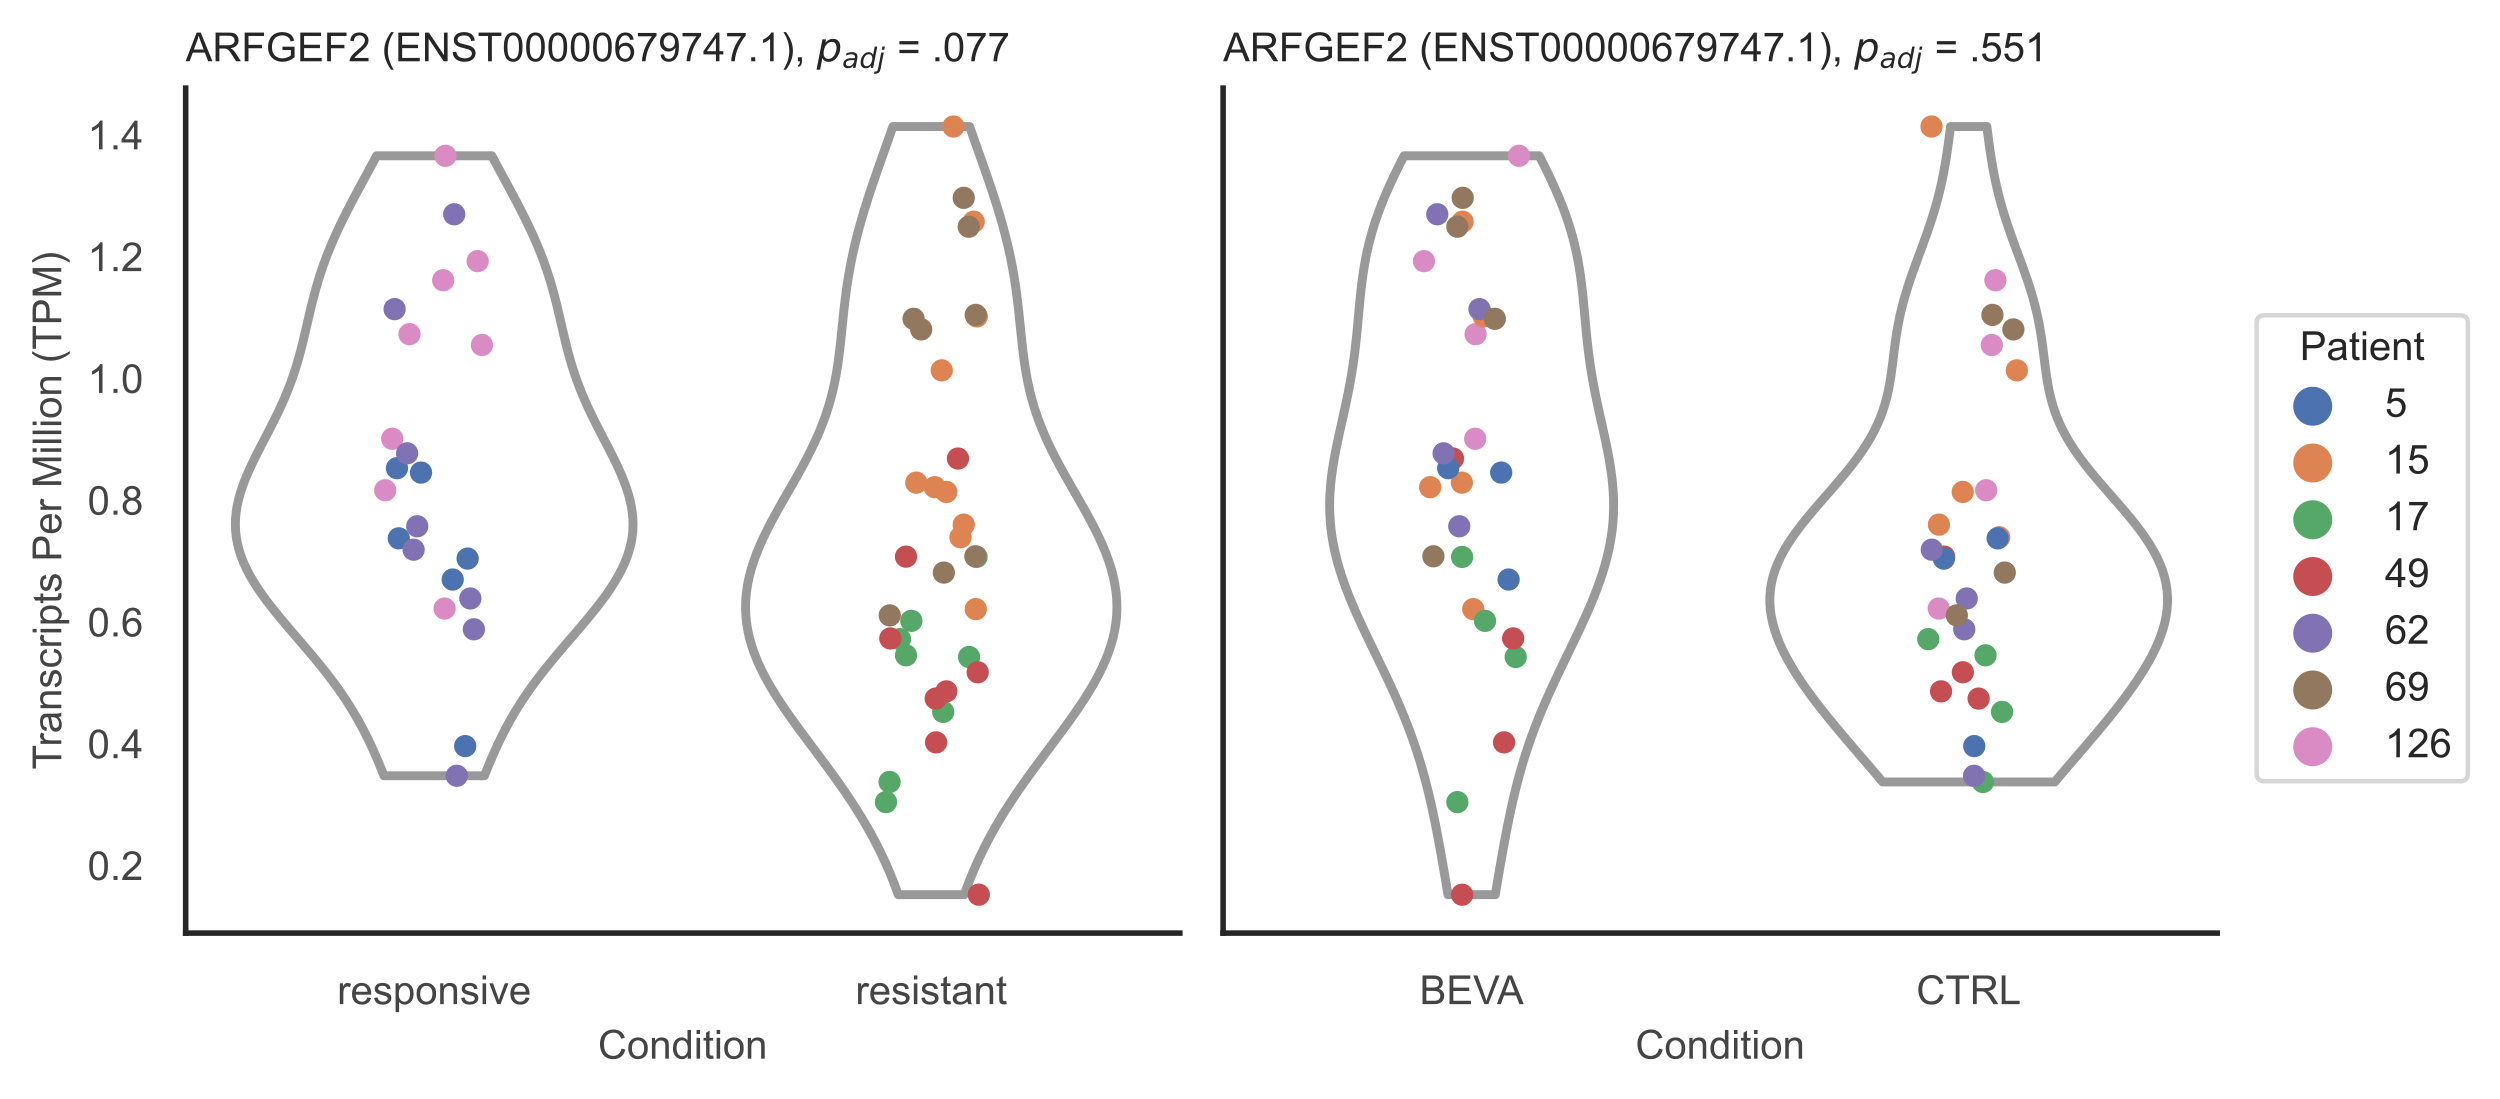 <?xml version="1.0" encoding="utf-8" standalone="no"?>
<!DOCTYPE svg PUBLIC "-//W3C//DTD SVG 1.1//EN"
  "http://www.w3.org/Graphics/SVG/1.1/DTD/svg11.dtd">
<!-- Created with matplotlib (https://matplotlib.org/) -->
<svg height="246.51pt" version="1.1" viewBox="0 0 560.896 246.51" width="560.896pt" xmlns="http://www.w3.org/2000/svg" xmlns:xlink="http://www.w3.org/1999/xlink">
 <defs>
  <style type="text/css">*{stroke-linecap:butt;stroke-linejoin:round;}</style>
 </defs>
 <g id="figure_1">
  <g id="patch_1">
   <path d="M 0 246.51 
L 560.896 246.51 
L 560.896 0 
L 0 0 
z
" style="fill:#ffffff;"/>
  </g>
  <g id="axes_1">
   <g id="patch_2">
    <path d="M 41.656 209.348 
L 264.694 209.348 
L 264.694 19.77 
L 41.656 19.77 
z
" style="fill:#ffffff;"/>
   </g>
   <g id="matplotlib.axis_1">
    <g id="xtick_1">
     <g id="text_1">
      <!-- responsive -->
      <g style="fill:#444444;" transform="translate(75.655 225.29)scale(0.09 -0.09)">
       <defs>
        <path d="M 6.5 0 
L 6.5 51.859 
L 14.406 51.859 
L 14.406 44 
Q 17.438 49.516 20 51.266 
Q 22.562 53.031 25.641 53.031 
Q 30.078 53.031 34.672 50.203 
L 31.641 42.047 
Q 28.422 43.953 25.203 43.953 
Q 22.312 43.953 20.016 42.219 
Q 17.719 40.484 16.75 37.406 
Q 15.281 32.719 15.281 27.156 
L 15.281 0 
z
" id="ArialMT-114"/>
        <path d="M 42.094 16.703 
L 51.172 15.578 
Q 49.031 7.625 43.219 3.219 
Q 37.406 -1.172 28.375 -1.172 
Q 17 -1.172 10.328 5.828 
Q 3.656 12.844 3.656 25.484 
Q 3.656 38.578 10.391 45.797 
Q 17.141 53.031 27.875 53.031 
Q 38.281 53.031 44.875 45.953 
Q 51.469 38.875 51.469 26.031 
Q 51.469 25.25 51.422 23.688 
L 12.75 23.688 
Q 13.234 15.141 17.578 10.594 
Q 21.922 6.062 28.422 6.062 
Q 33.25 6.062 36.672 8.594 
Q 40.094 11.141 42.094 16.703 
z
M 13.234 30.906 
L 42.188 30.906 
Q 41.609 37.453 38.875 40.719 
Q 34.672 45.797 27.984 45.797 
Q 21.922 45.797 17.797 41.75 
Q 13.672 37.703 13.234 30.906 
z
" id="ArialMT-101"/>
        <path d="M 3.078 15.484 
L 11.766 16.844 
Q 12.5 11.625 15.844 8.844 
Q 19.188 6.062 25.203 6.062 
Q 31.25 6.062 34.172 8.516 
Q 37.109 10.984 37.109 14.312 
Q 37.109 17.281 34.516 19 
Q 32.719 20.172 25.531 21.969 
Q 15.875 24.422 12.141 26.203 
Q 8.406 27.984 6.469 31.125 
Q 4.547 34.281 4.547 38.094 
Q 4.547 41.547 6.125 44.5 
Q 7.719 47.469 10.453 49.422 
Q 12.5 50.922 16.031 51.969 
Q 19.578 53.031 23.641 53.031 
Q 29.734 53.031 34.344 51.266 
Q 38.969 49.516 41.156 46.5 
Q 43.359 43.5 44.188 38.484 
L 35.594 37.312 
Q 35.016 41.312 32.203 43.547 
Q 29.391 45.797 24.266 45.797 
Q 18.219 45.797 15.625 43.797 
Q 13.031 41.797 13.031 39.109 
Q 13.031 37.406 14.109 36.031 
Q 15.188 34.625 17.484 33.688 
Q 18.797 33.203 25.25 31.453 
Q 34.578 28.953 38.25 27.359 
Q 41.938 25.781 44.031 22.75 
Q 46.141 19.734 46.141 15.234 
Q 46.141 10.844 43.578 6.953 
Q 41.016 3.078 36.172 0.953 
Q 31.344 -1.172 25.25 -1.172 
Q 15.141 -1.172 9.844 3.031 
Q 4.547 7.234 3.078 15.484 
z
" id="ArialMT-115"/>
        <path d="M 6.594 -19.875 
L 6.594 51.859 
L 14.594 51.859 
L 14.594 45.125 
Q 17.438 49.078 21 51.047 
Q 24.562 53.031 29.641 53.031 
Q 36.281 53.031 41.359 49.609 
Q 46.438 46.188 49.016 39.953 
Q 51.609 33.734 51.609 26.312 
Q 51.609 18.359 48.75 11.984 
Q 45.906 5.609 40.453 2.219 
Q 35.016 -1.172 29 -1.172 
Q 24.609 -1.172 21.109 0.688 
Q 17.625 2.547 15.375 5.375 
L 15.375 -19.875 
z
M 14.547 25.641 
Q 14.547 15.625 18.594 10.844 
Q 22.656 6.062 28.422 6.062 
Q 34.281 6.062 38.453 11.016 
Q 42.625 15.969 42.625 26.375 
Q 42.625 36.281 38.547 41.203 
Q 34.469 46.141 28.812 46.141 
Q 23.188 46.141 18.859 40.891 
Q 14.547 35.641 14.547 25.641 
z
" id="ArialMT-112"/>
        <path d="M 3.328 25.922 
Q 3.328 40.328 11.328 47.266 
Q 18.016 53.031 27.641 53.031 
Q 38.328 53.031 45.109 46.016 
Q 51.906 39.016 51.906 26.656 
Q 51.906 16.656 48.906 10.906 
Q 45.906 5.172 40.156 2 
Q 34.422 -1.172 27.641 -1.172 
Q 16.75 -1.172 10.031 5.812 
Q 3.328 12.797 3.328 25.922 
z
M 12.359 25.922 
Q 12.359 15.969 16.703 11.016 
Q 21.047 6.062 27.641 6.062 
Q 34.188 6.062 38.531 11.031 
Q 42.875 16.016 42.875 26.219 
Q 42.875 35.844 38.5 40.797 
Q 34.125 45.75 27.641 45.75 
Q 21.047 45.75 16.703 40.812 
Q 12.359 35.891 12.359 25.922 
z
" id="ArialMT-111"/>
        <path d="M 6.594 0 
L 6.594 51.859 
L 14.5 51.859 
L 14.5 44.484 
Q 20.219 53.031 31 53.031 
Q 35.688 53.031 39.625 51.344 
Q 43.562 49.656 45.516 46.922 
Q 47.469 44.188 48.25 40.438 
Q 48.734 37.984 48.734 31.891 
L 48.734 0 
L 39.938 0 
L 39.938 31.547 
Q 39.938 36.922 38.906 39.578 
Q 37.891 42.234 35.281 43.812 
Q 32.672 45.406 29.156 45.406 
Q 23.531 45.406 19.453 41.844 
Q 15.375 38.281 15.375 28.328 
L 15.375 0 
z
" id="ArialMT-110"/>
        <path d="M 6.641 61.469 
L 6.641 71.578 
L 15.438 71.578 
L 15.438 61.469 
z
M 6.641 0 
L 6.641 51.859 
L 15.438 51.859 
L 15.438 0 
z
" id="ArialMT-105"/>
        <path d="M 21 0 
L 1.266 51.859 
L 10.547 51.859 
L 21.688 20.797 
Q 23.484 15.766 25 10.359 
Q 26.172 14.453 28.266 20.219 
L 39.797 51.859 
L 48.828 51.859 
L 29.203 0 
z
" id="ArialMT-118"/>
       </defs>
       <use xlink:href="#ArialMT-114"/>
       <use x="33.301" xlink:href="#ArialMT-101"/>
       <use x="88.916" xlink:href="#ArialMT-115"/>
       <use x="138.916" xlink:href="#ArialMT-112"/>
       <use x="194.531" xlink:href="#ArialMT-111"/>
       <use x="250.146" xlink:href="#ArialMT-110"/>
       <use x="305.762" xlink:href="#ArialMT-115"/>
       <use x="355.762" xlink:href="#ArialMT-105"/>
       <use x="377.979" xlink:href="#ArialMT-118"/>
       <use x="427.979" xlink:href="#ArialMT-101"/>
      </g>
     </g>
    </g>
    <g id="xtick_2">
     <g id="text_2">
      <!-- resistant -->
      <g style="fill:#444444;" transform="translate(191.929 225.29)scale(0.09 -0.09)">
       <defs>
        <path d="M 25.781 7.859 
L 27.047 0.094 
Q 23.344 -0.688 20.406 -0.688 
Q 15.625 -0.688 12.984 0.828 
Q 10.359 2.344 9.281 4.812 
Q 8.203 7.281 8.203 15.188 
L 8.203 45.016 
L 1.766 45.016 
L 1.766 51.859 
L 8.203 51.859 
L 8.203 64.703 
L 16.938 69.969 
L 16.938 51.859 
L 25.781 51.859 
L 25.781 45.016 
L 16.938 45.016 
L 16.938 14.703 
Q 16.938 10.938 17.406 9.859 
Q 17.875 8.797 18.922 8.156 
Q 19.969 7.516 21.922 7.516 
Q 23.391 7.516 25.781 7.859 
z
" id="ArialMT-116"/>
        <path d="M 40.438 6.391 
Q 35.547 2.25 31.031 0.531 
Q 26.516 -1.172 21.344 -1.172 
Q 12.797 -1.172 8.203 3 
Q 3.609 7.172 3.609 13.672 
Q 3.609 17.484 5.344 20.625 
Q 7.078 23.781 9.891 25.688 
Q 12.703 27.594 16.219 28.562 
Q 18.797 29.25 24.031 29.891 
Q 34.672 31.156 39.703 32.906 
Q 39.75 34.719 39.75 35.203 
Q 39.75 40.578 37.25 42.781 
Q 33.891 45.75 27.25 45.75 
Q 21.047 45.75 18.094 43.578 
Q 15.141 41.406 13.719 35.891 
L 5.125 37.062 
Q 6.297 42.578 8.984 45.969 
Q 11.672 49.359 16.75 51.188 
Q 21.828 53.031 28.516 53.031 
Q 35.156 53.031 39.297 51.469 
Q 43.453 49.906 45.406 47.531 
Q 47.359 45.172 48.141 41.547 
Q 48.578 39.312 48.578 33.453 
L 48.578 21.734 
Q 48.578 9.469 49.141 6.219 
Q 49.703 2.984 51.375 0 
L 42.188 0 
Q 40.828 2.734 40.438 6.391 
z
M 39.703 26.031 
Q 34.906 24.078 25.344 22.703 
Q 19.922 21.922 17.672 20.938 
Q 15.438 19.969 14.203 18.094 
Q 12.984 16.219 12.984 13.922 
Q 12.984 10.406 15.641 8.062 
Q 18.312 5.719 23.438 5.719 
Q 28.516 5.719 32.469 7.938 
Q 36.422 10.156 38.281 14.016 
Q 39.703 17 39.703 22.797 
z
" id="ArialMT-97"/>
       </defs>
       <use xlink:href="#ArialMT-114"/>
       <use x="33.301" xlink:href="#ArialMT-101"/>
       <use x="88.916" xlink:href="#ArialMT-115"/>
       <use x="138.916" xlink:href="#ArialMT-105"/>
       <use x="161.133" xlink:href="#ArialMT-115"/>
       <use x="211.133" xlink:href="#ArialMT-116"/>
       <use x="238.916" xlink:href="#ArialMT-97"/>
       <use x="294.531" xlink:href="#ArialMT-110"/>
       <use x="350.146" xlink:href="#ArialMT-116"/>
      </g>
     </g>
    </g>
    <g id="text_3">
     <!-- Condition -->
     <g style="fill:#444444;" transform="translate(134.163 237.521)scale(0.09 -0.09)">
      <defs>
       <path d="M 58.797 25.094 
L 68.266 22.703 
Q 65.281 11.031 57.547 4.906 
Q 49.812 -1.219 38.625 -1.219 
Q 27.047 -1.219 19.797 3.484 
Q 12.547 8.203 8.766 17.141 
Q 4.984 26.078 4.984 36.328 
Q 4.984 47.516 9.25 55.828 
Q 13.531 64.156 21.406 68.469 
Q 29.297 72.797 38.766 72.797 
Q 49.516 72.797 56.828 67.328 
Q 64.156 61.859 67.047 51.953 
L 57.719 49.75 
Q 55.219 57.562 50.484 61.125 
Q 45.75 64.703 38.578 64.703 
Q 30.328 64.703 24.781 60.734 
Q 19.234 56.781 16.984 50.109 
Q 14.75 43.453 14.75 36.375 
Q 14.75 27.25 17.406 20.438 
Q 20.062 13.625 25.672 10.25 
Q 31.297 6.891 37.844 6.891 
Q 45.797 6.891 51.312 11.469 
Q 56.844 16.062 58.797 25.094 
z
" id="ArialMT-67"/>
       <path d="M 40.234 0 
L 40.234 6.547 
Q 35.297 -1.172 25.734 -1.172 
Q 19.531 -1.172 14.328 2.25 
Q 9.125 5.672 6.266 11.797 
Q 3.422 17.922 3.422 25.875 
Q 3.422 33.641 6 39.969 
Q 8.594 46.297 13.766 49.656 
Q 18.953 53.031 25.344 53.031 
Q 30.031 53.031 33.688 51.047 
Q 37.359 49.078 39.656 45.906 
L 39.656 71.578 
L 48.391 71.578 
L 48.391 0 
z
M 12.453 25.875 
Q 12.453 15.922 16.641 10.984 
Q 20.844 6.062 26.562 6.062 
Q 32.328 6.062 36.344 10.766 
Q 40.375 15.484 40.375 25.141 
Q 40.375 35.797 36.266 40.766 
Q 32.172 45.75 26.172 45.75 
Q 20.312 45.75 16.375 40.969 
Q 12.453 36.188 12.453 25.875 
z
" id="ArialMT-100"/>
      </defs>
      <use xlink:href="#ArialMT-67"/>
      <use x="72.217" xlink:href="#ArialMT-111"/>
      <use x="127.832" xlink:href="#ArialMT-110"/>
      <use x="183.447" xlink:href="#ArialMT-100"/>
      <use x="239.062" xlink:href="#ArialMT-105"/>
      <use x="261.279" xlink:href="#ArialMT-116"/>
      <use x="289.062" xlink:href="#ArialMT-105"/>
      <use x="311.279" xlink:href="#ArialMT-111"/>
      <use x="366.895" xlink:href="#ArialMT-110"/>
     </g>
    </g>
   </g>
   <g id="matplotlib.axis_2">
    <g id="ytick_1">
     <g id="text_4">
      <!-- 0.2 -->
      <g style="fill:#444444;" transform="translate(19.646 197.428)scale(0.09 -0.09)">
       <defs>
        <path d="M 4.156 35.297 
Q 4.156 48 6.766 55.734 
Q 9.375 63.484 14.516 67.672 
Q 19.672 71.875 27.484 71.875 
Q 33.25 71.875 37.594 69.547 
Q 41.938 67.234 44.766 62.859 
Q 47.609 58.5 49.219 52.219 
Q 50.828 45.953 50.828 35.297 
Q 50.828 22.703 48.234 14.969 
Q 45.656 7.234 40.5 3 
Q 35.359 -1.219 27.484 -1.219 
Q 17.141 -1.219 11.234 6.203 
Q 4.156 15.141 4.156 35.297 
z
M 13.188 35.297 
Q 13.188 17.672 17.312 11.828 
Q 21.438 6 27.484 6 
Q 33.547 6 37.672 11.859 
Q 41.797 17.719 41.797 35.297 
Q 41.797 52.984 37.672 58.781 
Q 33.547 64.594 27.391 64.594 
Q 21.344 64.594 17.719 59.469 
Q 13.188 52.938 13.188 35.297 
z
" id="ArialMT-48"/>
        <path d="M 9.078 0 
L 9.078 10.016 
L 19.094 10.016 
L 19.094 0 
z
" id="ArialMT-46"/>
        <path d="M 50.344 8.453 
L 50.344 0 
L 3.031 0 
Q 2.938 3.172 4.047 6.109 
Q 5.859 10.938 9.828 15.625 
Q 13.812 20.312 21.344 26.469 
Q 33.016 36.031 37.109 41.625 
Q 41.219 47.219 41.219 52.203 
Q 41.219 57.422 37.469 61 
Q 33.734 64.594 27.734 64.594 
Q 21.391 64.594 17.578 60.781 
Q 13.766 56.984 13.719 50.25 
L 4.688 51.172 
Q 5.609 61.281 11.656 66.578 
Q 17.719 71.875 27.938 71.875 
Q 38.234 71.875 44.234 66.156 
Q 50.25 60.453 50.25 52 
Q 50.25 47.703 48.484 43.547 
Q 46.734 39.406 42.656 34.812 
Q 38.578 30.219 29.109 22.219 
Q 21.188 15.578 18.938 13.203 
Q 16.703 10.844 15.234 8.453 
z
" id="ArialMT-50"/>
       </defs>
       <use xlink:href="#ArialMT-48"/>
       <use x="55.615" xlink:href="#ArialMT-46"/>
       <use x="83.398" xlink:href="#ArialMT-50"/>
      </g>
     </g>
    </g>
    <g id="ytick_2">
     <g id="text_5">
      <!-- 0.4 -->
      <g style="fill:#444444;" transform="translate(19.646 170.108)scale(0.09 -0.09)">
       <defs>
        <path d="M 32.328 0 
L 32.328 17.141 
L 1.266 17.141 
L 1.266 25.203 
L 33.938 71.578 
L 41.109 71.578 
L 41.109 25.203 
L 50.781 25.203 
L 50.781 17.141 
L 41.109 17.141 
L 41.109 0 
z
M 32.328 25.203 
L 32.328 57.469 
L 9.906 25.203 
z
" id="ArialMT-52"/>
       </defs>
       <use xlink:href="#ArialMT-48"/>
       <use x="55.615" xlink:href="#ArialMT-46"/>
       <use x="83.398" xlink:href="#ArialMT-52"/>
      </g>
     </g>
    </g>
    <g id="ytick_3">
     <g id="text_6">
      <!-- 0.6 -->
      <g style="fill:#444444;" transform="translate(19.646 142.789)scale(0.09 -0.09)">
       <defs>
        <path d="M 49.75 54.047 
L 41.016 53.375 
Q 39.844 58.547 37.703 60.891 
Q 34.125 64.656 28.906 64.656 
Q 24.703 64.656 21.531 62.312 
Q 17.391 59.281 14.984 53.469 
Q 12.594 47.656 12.5 36.922 
Q 15.672 41.75 20.266 44.094 
Q 24.859 46.438 29.891 46.438 
Q 38.672 46.438 44.844 39.969 
Q 51.031 33.5 51.031 23.25 
Q 51.031 16.5 48.125 10.719 
Q 45.219 4.938 40.141 1.859 
Q 35.062 -1.219 28.609 -1.219 
Q 17.625 -1.219 10.688 6.859 
Q 3.766 14.938 3.766 33.5 
Q 3.766 54.25 11.422 63.672 
Q 18.109 71.875 29.438 71.875 
Q 37.891 71.875 43.281 67.141 
Q 48.688 62.406 49.75 54.047 
z
M 13.875 23.188 
Q 13.875 18.656 15.797 14.5 
Q 17.719 10.359 21.188 8.172 
Q 24.656 6 28.469 6 
Q 34.031 6 38.031 10.484 
Q 42.047 14.984 42.047 22.703 
Q 42.047 30.125 38.078 34.391 
Q 34.125 38.672 28.125 38.672 
Q 22.172 38.672 18.016 34.391 
Q 13.875 30.125 13.875 23.188 
z
" id="ArialMT-54"/>
       </defs>
       <use xlink:href="#ArialMT-48"/>
       <use x="55.615" xlink:href="#ArialMT-46"/>
       <use x="83.398" xlink:href="#ArialMT-54"/>
      </g>
     </g>
    </g>
    <g id="ytick_4">
     <g id="text_7">
      <!-- 0.8 -->
      <g style="fill:#444444;" transform="translate(19.646 115.469)scale(0.09 -0.09)">
       <defs>
        <path d="M 17.672 38.812 
Q 12.203 40.828 9.562 44.531 
Q 6.938 48.25 6.938 53.422 
Q 6.938 61.234 12.547 66.547 
Q 18.172 71.875 27.484 71.875 
Q 36.859 71.875 42.578 66.422 
Q 48.297 60.984 48.297 53.172 
Q 48.297 48.188 45.672 44.5 
Q 43.062 40.828 37.75 38.812 
Q 44.344 36.672 47.781 31.875 
Q 51.219 27.094 51.219 20.453 
Q 51.219 11.281 44.719 5.031 
Q 38.234 -1.219 27.641 -1.219 
Q 17.047 -1.219 10.547 5.047 
Q 4.047 11.328 4.047 20.703 
Q 4.047 27.688 7.594 32.391 
Q 11.141 37.109 17.672 38.812 
z
M 15.922 53.719 
Q 15.922 48.641 19.188 45.406 
Q 22.469 42.188 27.688 42.188 
Q 32.766 42.188 36.016 45.375 
Q 39.266 48.578 39.266 53.219 
Q 39.266 58.062 35.906 61.359 
Q 32.562 64.656 27.594 64.656 
Q 22.562 64.656 19.234 61.422 
Q 15.922 58.203 15.922 53.719 
z
M 13.094 20.656 
Q 13.094 16.891 14.875 13.375 
Q 16.656 9.859 20.172 7.922 
Q 23.688 6 27.734 6 
Q 34.031 6 38.125 10.047 
Q 42.234 14.109 42.234 20.359 
Q 42.234 26.703 38.016 30.859 
Q 33.797 35.016 27.438 35.016 
Q 21.234 35.016 17.156 30.906 
Q 13.094 26.812 13.094 20.656 
z
" id="ArialMT-56"/>
       </defs>
       <use xlink:href="#ArialMT-48"/>
       <use x="55.615" xlink:href="#ArialMT-46"/>
       <use x="83.398" xlink:href="#ArialMT-56"/>
      </g>
     </g>
    </g>
    <g id="ytick_5">
     <g id="text_8">
      <!-- 1.0 -->
      <g style="fill:#444444;" transform="translate(19.646 88.149)scale(0.09 -0.09)">
       <defs>
        <path d="M 37.25 0 
L 28.469 0 
L 28.469 56 
Q 25.297 52.984 20.141 49.953 
Q 14.984 46.922 10.891 45.406 
L 10.891 53.906 
Q 18.266 57.375 23.781 62.297 
Q 29.297 67.234 31.594 71.875 
L 37.25 71.875 
z
" id="ArialMT-49"/>
       </defs>
       <use xlink:href="#ArialMT-49"/>
       <use x="55.615" xlink:href="#ArialMT-46"/>
       <use x="83.398" xlink:href="#ArialMT-48"/>
      </g>
     </g>
    </g>
    <g id="ytick_6">
     <g id="text_9">
      <!-- 1.2 -->
      <g style="fill:#444444;" transform="translate(19.646 60.83)scale(0.09 -0.09)">
       <use xlink:href="#ArialMT-49"/>
       <use x="55.615" xlink:href="#ArialMT-46"/>
       <use x="83.398" xlink:href="#ArialMT-50"/>
      </g>
     </g>
    </g>
    <g id="ytick_7">
     <g id="text_10">
      <!-- 1.4 -->
      <g style="fill:#444444;" transform="translate(19.646 33.51)scale(0.09 -0.09)">
       <use xlink:href="#ArialMT-49"/>
       <use x="55.615" xlink:href="#ArialMT-46"/>
       <use x="83.398" xlink:href="#ArialMT-52"/>
      </g>
     </g>
    </g>
    <g id="text_11">
     <!-- Transcripts Per Million (TPM) -->
     <g style="fill:#444444;" transform="translate(13.752 172.644)rotate(-90)scale(0.09 -0.09)">
      <defs>
       <path d="M 25.922 0 
L 25.922 63.141 
L 2.344 63.141 
L 2.344 71.578 
L 59.078 71.578 
L 59.078 63.141 
L 35.406 63.141 
L 35.406 0 
z
" id="ArialMT-84"/>
       <path d="M 40.438 19 
L 49.078 17.875 
Q 47.656 8.938 41.812 3.875 
Q 35.984 -1.172 27.484 -1.172 
Q 16.844 -1.172 10.375 5.781 
Q 3.906 12.75 3.906 25.734 
Q 3.906 34.125 6.688 40.422 
Q 9.469 46.734 15.156 49.875 
Q 20.844 53.031 27.547 53.031 
Q 35.984 53.031 41.359 48.75 
Q 46.734 44.484 48.25 36.625 
L 39.703 35.297 
Q 38.484 40.531 35.375 43.156 
Q 32.281 45.797 27.875 45.797 
Q 21.234 45.797 17.078 41.031 
Q 12.938 36.281 12.938 25.984 
Q 12.938 15.531 16.938 10.797 
Q 20.953 6.062 27.391 6.062 
Q 32.562 6.062 36.031 9.234 
Q 39.5 12.406 40.438 19 
z
" id="ArialMT-99"/>
       <path id="ArialMT-32"/>
       <path d="M 7.719 0 
L 7.719 71.578 
L 34.719 71.578 
Q 41.844 71.578 45.609 70.906 
Q 50.875 70.016 54.438 67.547 
Q 58.016 65.094 60.188 60.641 
Q 62.359 56.203 62.359 50.875 
Q 62.359 41.75 56.547 35.422 
Q 50.734 29.109 35.547 29.109 
L 17.188 29.109 
L 17.188 0 
z
M 17.188 37.547 
L 35.688 37.547 
Q 44.875 37.547 48.734 40.969 
Q 52.594 44.391 52.594 50.594 
Q 52.594 55.078 50.312 58.266 
Q 48.047 61.469 44.344 62.5 
Q 41.938 63.141 35.5 63.141 
L 17.188 63.141 
z
" id="ArialMT-80"/>
       <path d="M 7.422 0 
L 7.422 71.578 
L 21.688 71.578 
L 38.625 20.906 
Q 40.969 13.812 42.047 10.297 
Q 43.266 14.203 45.844 21.781 
L 62.984 71.578 
L 75.734 71.578 
L 75.734 0 
L 66.609 0 
L 66.609 59.906 
L 45.797 0 
L 37.25 0 
L 16.547 60.938 
L 16.547 0 
z
" id="ArialMT-77"/>
       <path d="M 6.391 0 
L 6.391 71.578 
L 15.188 71.578 
L 15.188 0 
z
" id="ArialMT-108"/>
       <path d="M 23.391 -21.047 
Q 16.109 -11.859 11.078 0.438 
Q 6.062 12.75 6.062 25.922 
Q 6.062 37.547 9.812 48.188 
Q 14.203 60.547 23.391 72.797 
L 29.688 72.797 
Q 23.781 62.641 21.875 58.297 
Q 18.891 51.562 17.188 44.234 
Q 15.094 35.109 15.094 25.875 
Q 15.094 2.391 29.688 -21.047 
z
" id="ArialMT-40"/>
       <path d="M 12.359 -21.047 
L 6.062 -21.047 
Q 20.656 2.391 20.656 25.875 
Q 20.656 35.062 18.562 44.094 
Q 16.891 51.422 13.922 58.156 
Q 12.016 62.547 6.062 72.797 
L 12.359 72.797 
Q 21.531 60.547 25.922 48.188 
Q 29.688 37.547 29.688 25.922 
Q 29.688 12.75 24.625 0.438 
Q 19.578 -11.859 12.359 -21.047 
z
" id="ArialMT-41"/>
      </defs>
      <use xlink:href="#ArialMT-84"/>
      <use x="57.334" xlink:href="#ArialMT-114"/>
      <use x="90.635" xlink:href="#ArialMT-97"/>
      <use x="146.25" xlink:href="#ArialMT-110"/>
      <use x="201.865" xlink:href="#ArialMT-115"/>
      <use x="251.865" xlink:href="#ArialMT-99"/>
      <use x="301.865" xlink:href="#ArialMT-114"/>
      <use x="335.166" xlink:href="#ArialMT-105"/>
      <use x="357.383" xlink:href="#ArialMT-112"/>
      <use x="412.998" xlink:href="#ArialMT-116"/>
      <use x="440.781" xlink:href="#ArialMT-115"/>
      <use x="490.781" xlink:href="#ArialMT-32"/>
      <use x="518.564" xlink:href="#ArialMT-80"/>
      <use x="585.264" xlink:href="#ArialMT-101"/>
      <use x="640.879" xlink:href="#ArialMT-114"/>
      <use x="674.18" xlink:href="#ArialMT-32"/>
      <use x="701.963" xlink:href="#ArialMT-77"/>
      <use x="785.264" xlink:href="#ArialMT-105"/>
      <use x="807.48" xlink:href="#ArialMT-108"/>
      <use x="829.697" xlink:href="#ArialMT-108"/>
      <use x="851.914" xlink:href="#ArialMT-105"/>
      <use x="874.131" xlink:href="#ArialMT-111"/>
      <use x="929.746" xlink:href="#ArialMT-110"/>
      <use x="985.361" xlink:href="#ArialMT-32"/>
      <use x="1013.145" xlink:href="#ArialMT-40"/>
      <use x="1046.445" xlink:href="#ArialMT-84"/>
      <use x="1107.529" xlink:href="#ArialMT-80"/>
      <use x="1174.229" xlink:href="#ArialMT-77"/>
      <use x="1257.529" xlink:href="#ArialMT-41"/>
     </g>
    </g>
   </g>
   <g id="PolyCollection_1">
    <defs>
     <path d="M 108.68 -72.459 
L 86.151 -72.459 
L 85.588 -73.864 
L 85.009 -75.269 
L 84.411 -76.674 
L 83.791 -78.079 
L 83.146 -79.484 
L 82.474 -80.889 
L 81.77 -82.294 
L 81.032 -83.699 
L 80.257 -85.104 
L 79.443 -86.509 
L 78.588 -87.914 
L 77.691 -89.319 
L 76.75 -90.724 
L 75.767 -92.129 
L 74.743 -93.534 
L 73.678 -94.939 
L 72.577 -96.344 
L 71.444 -97.749 
L 70.283 -99.154 
L 69.099 -100.559 
L 67.901 -101.964 
L 66.694 -103.369 
L 65.487 -104.774 
L 64.288 -106.179 
L 63.106 -107.584 
L 61.951 -108.989 
L 60.83 -110.394 
L 59.754 -111.799 
L 58.73 -113.204 
L 57.767 -114.609 
L 56.873 -116.014 
L 56.056 -117.419 
L 55.32 -118.824 
L 54.673 -120.229 
L 54.117 -121.634 
L 53.658 -123.039 
L 53.296 -124.444 
L 53.034 -125.849 
L 52.872 -127.254 
L 52.808 -128.659 
L 52.84 -130.064 
L 52.966 -131.469 
L 53.182 -132.874 
L 53.481 -134.279 
L 53.859 -135.684 
L 54.308 -137.089 
L 54.822 -138.494 
L 55.392 -139.899 
L 56.01 -141.304 
L 56.668 -142.709 
L 57.357 -144.114 
L 58.068 -145.519 
L 58.793 -146.924 
L 59.524 -148.329 
L 60.254 -149.734 
L 60.974 -151.139 
L 61.679 -152.544 
L 62.363 -153.949 
L 63.022 -155.354 
L 63.651 -156.759 
L 64.248 -158.164 
L 64.811 -159.569 
L 65.34 -160.974 
L 65.834 -162.379 
L 66.295 -163.784 
L 66.726 -165.189 
L 67.128 -166.594 
L 67.506 -167.999 
L 67.863 -169.404 
L 68.205 -170.809 
L 68.536 -172.215 
L 68.861 -173.62 
L 69.186 -175.025 
L 69.514 -176.43 
L 69.852 -177.835 
L 70.203 -179.24 
L 70.571 -180.645 
L 70.961 -182.05 
L 71.374 -183.455 
L 71.813 -184.86 
L 72.281 -186.265 
L 72.777 -187.67 
L 73.303 -189.075 
L 73.859 -190.48 
L 74.444 -191.885 
L 75.056 -193.29 
L 75.695 -194.695 
L 76.358 -196.1 
L 77.044 -197.505 
L 77.749 -198.91 
L 78.47 -200.315 
L 79.206 -201.72 
L 79.952 -203.125 
L 80.706 -204.53 
L 81.465 -205.935 
L 82.225 -207.34 
L 82.984 -208.745 
L 83.739 -210.15 
L 84.486 -211.555 
L 110.345 -211.555 
L 110.345 -211.555 
L 111.092 -210.15 
L 111.847 -208.745 
L 112.606 -207.34 
L 113.366 -205.935 
L 114.125 -204.53 
L 114.879 -203.125 
L 115.625 -201.72 
L 116.361 -200.315 
L 117.082 -198.91 
L 117.787 -197.505 
L 118.473 -196.1 
L 119.136 -194.695 
L 119.775 -193.29 
L 120.387 -191.885 
L 120.972 -190.48 
L 121.528 -189.075 
L 122.054 -187.67 
L 122.55 -186.265 
L 123.018 -184.86 
L 123.457 -183.455 
L 123.87 -182.05 
L 124.259 -180.645 
L 124.628 -179.24 
L 124.979 -177.835 
L 125.317 -176.43 
L 125.645 -175.025 
L 125.97 -173.62 
L 126.295 -172.215 
L 126.626 -170.809 
L 126.968 -169.404 
L 127.325 -167.999 
L 127.703 -166.594 
L 128.105 -165.189 
L 128.536 -163.784 
L 128.997 -162.379 
L 129.491 -160.974 
L 130.02 -159.569 
L 130.583 -158.164 
L 131.18 -156.759 
L 131.809 -155.354 
L 132.468 -153.949 
L 133.152 -152.544 
L 133.857 -151.139 
L 134.577 -149.734 
L 135.307 -148.329 
L 136.038 -146.924 
L 136.763 -145.519 
L 137.474 -144.114 
L 138.163 -142.709 
L 138.821 -141.304 
L 139.439 -139.899 
L 140.009 -138.494 
L 140.523 -137.089 
L 140.972 -135.684 
L 141.35 -134.279 
L 141.649 -132.874 
L 141.864 -131.469 
L 141.99 -130.064 
L 142.023 -128.659 
L 141.959 -127.254 
L 141.797 -125.849 
L 141.535 -124.444 
L 141.173 -123.039 
L 140.714 -121.634 
L 140.158 -120.229 
L 139.511 -118.824 
L 138.775 -117.419 
L 137.957 -116.014 
L 137.064 -114.609 
L 136.101 -113.204 
L 135.077 -111.799 
L 134.001 -110.394 
L 132.88 -108.989 
L 131.725 -107.584 
L 130.543 -106.179 
L 129.344 -104.774 
L 128.137 -103.369 
L 126.93 -101.964 
L 125.732 -100.559 
L 124.548 -99.154 
L 123.387 -97.749 
L 122.254 -96.344 
L 121.153 -94.939 
L 120.088 -93.534 
L 119.064 -92.129 
L 118.081 -90.724 
L 117.14 -89.319 
L 116.243 -87.914 
L 115.388 -86.509 
L 114.574 -85.104 
L 113.799 -83.699 
L 113.061 -82.294 
L 112.357 -80.889 
L 111.684 -79.484 
L 111.04 -78.079 
L 110.42 -76.674 
L 109.822 -75.269 
L 109.243 -73.864 
L 108.68 -72.459 
z
" id="m415a4e2656" style="stroke:#999999;stroke-width:2;"/>
    </defs>
    <g clip-path="url(#pf7d04eddc9)">
     <use style="fill:#ffffff;stroke:#999999;stroke-width:2;" x="0" xlink:href="#m415a4e2656" y="246.51"/>
    </g>
   </g>
   <g id="PolyCollection_2">
    <defs>
     <path d="M 216.339 -45.779 
L 201.53 -45.779 
L 200.895 -47.52 
L 200.22 -49.26 
L 199.504 -51.001 
L 198.745 -52.742 
L 197.942 -54.483 
L 197.093 -56.224 
L 196.198 -57.965 
L 195.257 -59.706 
L 194.269 -61.446 
L 193.235 -63.187 
L 192.156 -64.928 
L 191.034 -66.669 
L 189.872 -68.41 
L 188.673 -70.151 
L 187.442 -71.891 
L 186.183 -73.632 
L 184.903 -75.373 
L 183.609 -77.114 
L 182.307 -78.855 
L 181.005 -80.596 
L 179.713 -82.337 
L 178.439 -84.077 
L 177.193 -85.818 
L 175.984 -87.559 
L 174.821 -89.3 
L 173.714 -91.041 
L 172.671 -92.782 
L 171.701 -94.522 
L 170.812 -96.263 
L 170.01 -98.004 
L 169.303 -99.745 
L 168.696 -101.486 
L 168.193 -103.227 
L 167.797 -104.968 
L 167.511 -106.708 
L 167.336 -108.449 
L 167.273 -110.19 
L 167.321 -111.931 
L 167.477 -113.672 
L 167.74 -115.413 
L 168.104 -117.153 
L 168.566 -118.894 
L 169.12 -120.635 
L 169.758 -122.376 
L 170.474 -124.117 
L 171.26 -125.858 
L 172.106 -127.599 
L 173.003 -129.339 
L 173.942 -131.08 
L 174.911 -132.821 
L 175.901 -134.562 
L 176.9 -136.303 
L 177.898 -138.044 
L 178.885 -139.784 
L 179.851 -141.525 
L 180.786 -143.266 
L 181.683 -145.007 
L 182.533 -146.748 
L 183.332 -148.489 
L 184.073 -150.229 
L 184.755 -151.97 
L 185.375 -153.711 
L 185.933 -155.452 
L 186.429 -157.193 
L 186.868 -158.934 
L 187.251 -160.675 
L 187.586 -162.415 
L 187.876 -164.156 
L 188.129 -165.897 
L 188.353 -167.638 
L 188.554 -169.379 
L 188.739 -171.12 
L 188.917 -172.86 
L 189.095 -174.601 
L 189.278 -176.342 
L 189.472 -178.083 
L 189.683 -179.824 
L 189.916 -181.565 
L 190.172 -183.306 
L 190.456 -185.046 
L 190.769 -186.787 
L 191.113 -188.528 
L 191.487 -190.269 
L 191.891 -192.01 
L 192.325 -193.751 
L 192.788 -195.491 
L 193.278 -197.232 
L 193.793 -198.973 
L 194.33 -200.714 
L 194.887 -202.455 
L 195.462 -204.196 
L 196.051 -205.937 
L 196.651 -207.677 
L 197.26 -209.418 
L 197.874 -211.159 
L 198.49 -212.9 
L 199.105 -214.641 
L 199.715 -216.382 
L 200.319 -218.122 
L 217.55 -218.122 
L 217.55 -218.122 
L 218.154 -216.382 
L 218.765 -214.641 
L 219.379 -212.9 
L 219.995 -211.159 
L 220.609 -209.418 
L 221.218 -207.677 
L 221.818 -205.937 
L 222.407 -204.196 
L 222.982 -202.455 
L 223.539 -200.714 
L 224.076 -198.973 
L 224.591 -197.232 
L 225.081 -195.491 
L 225.544 -193.751 
L 225.978 -192.01 
L 226.382 -190.269 
L 226.757 -188.528 
L 227.1 -186.787 
L 227.413 -185.046 
L 227.697 -183.306 
L 227.954 -181.565 
L 228.186 -179.824 
L 228.397 -178.083 
L 228.591 -176.342 
L 228.774 -174.601 
L 228.952 -172.86 
L 229.13 -171.12 
L 229.315 -169.379 
L 229.516 -167.638 
L 229.74 -165.897 
L 229.993 -164.156 
L 230.283 -162.415 
L 230.618 -160.675 
L 231.001 -158.934 
L 231.44 -157.193 
L 231.936 -155.452 
L 232.494 -153.711 
L 233.114 -151.97 
L 233.796 -150.229 
L 234.537 -148.489 
L 235.336 -146.748 
L 236.186 -145.007 
L 237.083 -143.266 
L 238.018 -141.525 
L 238.984 -139.784 
L 239.971 -138.044 
L 240.969 -136.303 
L 241.968 -134.562 
L 242.958 -132.821 
L 243.927 -131.08 
L 244.866 -129.339 
L 245.763 -127.599 
L 246.609 -125.858 
L 247.395 -124.117 
L 248.111 -122.376 
L 248.749 -120.635 
L 249.303 -118.894 
L 249.765 -117.153 
L 250.129 -115.413 
L 250.392 -113.672 
L 250.548 -111.931 
L 250.596 -110.19 
L 250.533 -108.449 
L 250.358 -106.708 
L 250.072 -104.968 
L 249.676 -103.227 
L 249.173 -101.486 
L 248.566 -99.745 
L 247.859 -98.004 
L 247.057 -96.263 
L 246.168 -94.522 
L 245.198 -92.782 
L 244.155 -91.041 
L 243.048 -89.3 
L 241.885 -87.559 
L 240.676 -85.818 
L 239.43 -84.077 
L 238.156 -82.337 
L 236.864 -80.596 
L 235.562 -78.855 
L 234.26 -77.114 
L 232.966 -75.373 
L 231.686 -73.632 
L 230.427 -71.891 
L 229.196 -70.151 
L 227.997 -68.41 
L 226.835 -66.669 
L 225.713 -64.928 
L 224.634 -63.187 
L 223.6 -61.446 
L 222.612 -59.706 
L 221.671 -57.965 
L 220.776 -56.224 
L 219.928 -54.483 
L 219.124 -52.742 
L 218.365 -51.001 
L 217.649 -49.26 
L 216.974 -47.52 
L 216.339 -45.779 
z
" id="m8d31841fc0" style="stroke:#999999;stroke-width:2;"/>
    </defs>
    <g clip-path="url(#pf7d04eddc9)">
     <use style="fill:#ffffff;stroke:#999999;stroke-width:2;" x="0" xlink:href="#m8d31841fc0" y="246.51"/>
    </g>
   </g>
   <g id="PathCollection_1"/>
   <g id="PathCollection_2"/>
   <g id="PathCollection_3"/>
   <g id="PathCollection_4"/>
   <g id="PathCollection_5"/>
   <g id="PathCollection_6"/>
   <g id="PathCollection_7"/>
   <g id="patch_3">
    <path d="M 41.656 209.348 
L 41.656 19.77 
" style="fill:none;stroke:#262626;stroke-linecap:square;stroke-linejoin:miter;stroke-width:1.25;"/>
   </g>
   <g id="patch_4">
    <path d="M 41.656 209.348 
L 264.694 209.348 
" style="fill:none;stroke:#262626;stroke-linecap:square;stroke-linejoin:miter;stroke-width:1.25;"/>
   </g>
   <g id="PathCollection_8">
    <defs>
     <path d="M 0 2.5 
C 0.663 2.5 1.299 2.237 1.768 1.768 
C 2.237 1.299 2.5 0.663 2.5 -0 
C 2.5 -0.663 2.237 -1.299 1.768 -1.768 
C 1.299 -2.237 0.663 -2.5 0 -2.5 
C -0.663 -2.5 -1.299 -2.237 -1.768 -1.768 
C -2.237 -1.299 -2.5 -0.663 -2.5 0 
C -2.5 0.663 -2.237 1.299 -1.768 1.768 
C -1.299 2.237 -0.663 2.5 0 2.5 
z
" id="C0_0_7568d87b34"/>
    </defs>
    <g clip-path="url(#pf7d04eddc9)">
     <use style="fill:#da8bc3;" x="91.873" xlink:href="#C0_0_7568d87b34" y="74.972"/>
    </g>
    <g clip-path="url(#pf7d04eddc9)">
     <use style="fill:#da8bc3;" x="107.162" xlink:href="#C0_0_7568d87b34" y="58.587"/>
    </g>
    <g clip-path="url(#pf7d04eddc9)">
     <use style="fill:#da8bc3;" x="88.003" xlink:href="#C0_0_7568d87b34" y="98.438"/>
    </g>
    <g clip-path="url(#pf7d04eddc9)">
     <use style="fill:#da8bc3;" x="99.941" xlink:href="#C0_0_7568d87b34" y="34.955"/>
    </g>
    <g clip-path="url(#pf7d04eddc9)">
     <use style="fill:#da8bc3;" x="86.424" xlink:href="#C0_0_7568d87b34" y="109.992"/>
    </g>
    <g clip-path="url(#pf7d04eddc9)">
     <use style="fill:#da8bc3;" x="99.749" xlink:href="#C0_0_7568d87b34" y="136.531"/>
    </g>
    <g clip-path="url(#pf7d04eddc9)">
     <use style="fill:#da8bc3;" x="99.436" xlink:href="#C0_0_7568d87b34" y="62.872"/>
    </g>
    <g clip-path="url(#pf7d04eddc9)">
     <use style="fill:#da8bc3;" x="108.126" xlink:href="#C0_0_7568d87b34" y="77.402"/>
    </g>
    <g clip-path="url(#pf7d04eddc9)">
     <use style="fill:#4c72b0;" x="94.461" xlink:href="#C0_0_7568d87b34" y="106.031"/>
    </g>
    <g clip-path="url(#pf7d04eddc9)">
     <use style="fill:#4c72b0;" x="89.063" xlink:href="#C0_0_7568d87b34" y="105.044"/>
    </g>
    <g clip-path="url(#pf7d04eddc9)">
     <use style="fill:#4c72b0;" x="101.567" xlink:href="#C0_0_7568d87b34" y="130.02"/>
    </g>
    <g clip-path="url(#pf7d04eddc9)">
     <use style="fill:#4c72b0;" x="104.372" xlink:href="#C0_0_7568d87b34" y="167.394"/>
    </g>
    <g clip-path="url(#pf7d04eddc9)">
     <use style="fill:#4c72b0;" x="104.915" xlink:href="#C0_0_7568d87b34" y="125.324"/>
    </g>
    <g clip-path="url(#pf7d04eddc9)">
     <use style="fill:#4c72b0;" x="89.469" xlink:href="#C0_0_7568d87b34" y="120.782"/>
    </g>
    <g clip-path="url(#pf7d04eddc9)">
     <use style="fill:#8172b3;" x="101.913" xlink:href="#C0_0_7568d87b34" y="48.072"/>
    </g>
    <g clip-path="url(#pf7d04eddc9)">
     <use style="fill:#8172b3;" x="88.531" xlink:href="#C0_0_7568d87b34" y="69.359"/>
    </g>
    <g clip-path="url(#pf7d04eddc9)">
     <use style="fill:#8172b3;" x="93.608" xlink:href="#C0_0_7568d87b34" y="118.073"/>
    </g>
    <g clip-path="url(#pf7d04eddc9)">
     <use style="fill:#8172b3;" x="91.34" xlink:href="#C0_0_7568d87b34" y="101.71"/>
    </g>
    <g clip-path="url(#pf7d04eddc9)">
     <use style="fill:#8172b3;" x="102.482" xlink:href="#C0_0_7568d87b34" y="174.051"/>
    </g>
    <g clip-path="url(#pf7d04eddc9)">
     <use style="fill:#8172b3;" x="106.319" xlink:href="#C0_0_7568d87b34" y="141.19"/>
    </g>
    <g clip-path="url(#pf7d04eddc9)">
     <use style="fill:#8172b3;" x="105.524" xlink:href="#C0_0_7568d87b34" y="134.271"/>
    </g>
    <g clip-path="url(#pf7d04eddc9)">
     <use style="fill:#8172b3;" x="92.801" xlink:href="#C0_0_7568d87b34" y="123.324"/>
    </g>
   </g>
   <g id="PathCollection_9">
    <defs>
     <path d="M 0 2.5 
C 0.663 2.5 1.299 2.237 1.768 1.768 
C 2.237 1.299 2.5 0.663 2.5 -0 
C 2.5 -0.663 2.237 -1.299 1.768 -1.768 
C 1.299 -2.237 0.663 -2.5 0 -2.5 
C -0.663 -2.5 -1.299 -2.237 -1.768 -1.768 
C -2.237 -1.299 -2.5 -0.663 -2.5 0 
C -2.5 0.663 -2.237 1.299 -1.768 1.768 
C -1.299 2.237 -0.663 2.5 0 2.5 
z
" id="C1_0_96f2e7bbdb"/>
    </defs>
    <g clip-path="url(#pf7d04eddc9)">
     <use style="fill:#dd8452;" x="205.58" xlink:href="#C1_0_96f2e7bbdb" y="108.288"/>
    </g>
    <g clip-path="url(#pf7d04eddc9)">
     <use style="fill:#dd8452;" x="218.462" xlink:href="#C1_0_96f2e7bbdb" y="49.74"/>
    </g>
    <g clip-path="url(#pf7d04eddc9)">
     <use style="fill:#dd8452;" x="218.923" xlink:href="#C1_0_96f2e7bbdb" y="136.663"/>
    </g>
    <g clip-path="url(#pf7d04eddc9)">
     <use style="fill:#dd8452;" x="209.714" xlink:href="#C1_0_96f2e7bbdb" y="109.303"/>
    </g>
    <g clip-path="url(#pf7d04eddc9)">
     <use style="fill:#dd8452;" x="219.156" xlink:href="#C1_0_96f2e7bbdb" y="70.998"/>
    </g>
    <g clip-path="url(#pf7d04eddc9)">
     <use style="fill:#dd8452;" x="216.225" xlink:href="#C1_0_96f2e7bbdb" y="117.708"/>
    </g>
    <g clip-path="url(#pf7d04eddc9)">
     <use style="fill:#dd8452;" x="215.501" xlink:href="#C1_0_96f2e7bbdb" y="120.537"/>
    </g>
    <g clip-path="url(#pf7d04eddc9)">
     <use style="fill:#dd8452;" x="213.909" xlink:href="#C1_0_96f2e7bbdb" y="28.387"/>
    </g>
    <g clip-path="url(#pf7d04eddc9)">
     <use style="fill:#dd8452;" x="212.31" xlink:href="#C1_0_96f2e7bbdb" y="110.368"/>
    </g>
    <g clip-path="url(#pf7d04eddc9)">
     <use style="fill:#dd8452;" x="211.29" xlink:href="#C1_0_96f2e7bbdb" y="83.094"/>
    </g>
    <g clip-path="url(#pf7d04eddc9)">
     <use style="fill:#55a868;" x="217.417" xlink:href="#C1_0_96f2e7bbdb" y="147.4"/>
    </g>
    <g clip-path="url(#pf7d04eddc9)">
     <use style="fill:#55a868;" x="204.465" xlink:href="#C1_0_96f2e7bbdb" y="139.295"/>
    </g>
    <g clip-path="url(#pf7d04eddc9)">
     <use style="fill:#55a868;" x="219.093" xlink:href="#C1_0_96f2e7bbdb" y="124.954"/>
    </g>
    <g clip-path="url(#pf7d04eddc9)">
     <use style="fill:#55a868;" x="198.774" xlink:href="#C1_0_96f2e7bbdb" y="179.958"/>
    </g>
    <g clip-path="url(#pf7d04eddc9)">
     <use style="fill:#55a868;" x="211.616" xlink:href="#C1_0_96f2e7bbdb" y="159.72"/>
    </g>
    <g clip-path="url(#pf7d04eddc9)">
     <use style="fill:#55a868;" x="201.913" xlink:href="#C1_0_96f2e7bbdb" y="143.396"/>
    </g>
    <g clip-path="url(#pf7d04eddc9)">
     <use style="fill:#55a868;" x="199.582" xlink:href="#C1_0_96f2e7bbdb" y="175.442"/>
    </g>
    <g clip-path="url(#pf7d04eddc9)">
     <use style="fill:#55a868;" x="203.268" xlink:href="#C1_0_96f2e7bbdb" y="147.026"/>
    </g>
    <g clip-path="url(#pf7d04eddc9)">
     <use style="fill:#c44e52;" x="219.598" xlink:href="#C1_0_96f2e7bbdb" y="200.731"/>
    </g>
    <g clip-path="url(#pf7d04eddc9)">
     <use style="fill:#c44e52;" x="199.76" xlink:href="#C1_0_96f2e7bbdb" y="143.238"/>
    </g>
    <g clip-path="url(#pf7d04eddc9)">
     <use style="fill:#c44e52;" x="210.016" xlink:href="#C1_0_96f2e7bbdb" y="166.556"/>
    </g>
    <g clip-path="url(#pf7d04eddc9)">
     <use style="fill:#c44e52;" x="214.927" xlink:href="#C1_0_96f2e7bbdb" y="102.879"/>
    </g>
    <g clip-path="url(#pf7d04eddc9)">
     <use style="fill:#c44e52;" x="203.272" xlink:href="#C1_0_96f2e7bbdb" y="124.885"/>
    </g>
    <g clip-path="url(#pf7d04eddc9)">
     <use style="fill:#c44e52;" x="209.929" xlink:href="#C1_0_96f2e7bbdb" y="156.735"/>
    </g>
    <g clip-path="url(#pf7d04eddc9)">
     <use style="fill:#c44e52;" x="219.353" xlink:href="#C1_0_96f2e7bbdb" y="150.829"/>
    </g>
    <g clip-path="url(#pf7d04eddc9)">
     <use style="fill:#c44e52;" x="212.319" xlink:href="#C1_0_96f2e7bbdb" y="155.117"/>
    </g>
    <g clip-path="url(#pf7d04eddc9)">
     <use style="fill:#937860;" x="204.973" xlink:href="#C1_0_96f2e7bbdb" y="71.526"/>
    </g>
    <g clip-path="url(#pf7d04eddc9)">
     <use style="fill:#937860;" x="216.225" xlink:href="#C1_0_96f2e7bbdb" y="44.389"/>
    </g>
    <g clip-path="url(#pf7d04eddc9)">
     <use style="fill:#937860;" x="217.34" xlink:href="#C1_0_96f2e7bbdb" y="50.862"/>
    </g>
    <g clip-path="url(#pf7d04eddc9)">
     <use style="fill:#937860;" x="218.832" xlink:href="#C1_0_96f2e7bbdb" y="124.807"/>
    </g>
    <g clip-path="url(#pf7d04eddc9)">
     <use style="fill:#937860;" x="211.759" xlink:href="#C1_0_96f2e7bbdb" y="128.466"/>
    </g>
    <g clip-path="url(#pf7d04eddc9)">
     <use style="fill:#937860;" x="199.624" xlink:href="#C1_0_96f2e7bbdb" y="138.068"/>
    </g>
    <g clip-path="url(#pf7d04eddc9)">
     <use style="fill:#937860;" x="218.91" xlink:href="#C1_0_96f2e7bbdb" y="70.648"/>
    </g>
    <g clip-path="url(#pf7d04eddc9)">
     <use style="fill:#937860;" x="206.679" xlink:href="#C1_0_96f2e7bbdb" y="73.906"/>
    </g>
   </g>
   <g id="text_12">
    <!-- ARFGEF2 (ENST00000679747.1), $p_{adj}$ = .077 -->
    <g style="fill:#262626;" transform="translate(41.656 13.77)scale(0.09 -0.09)">
     <defs>
      <path d="M -0.141 0 
L 27.344 71.578 
L 37.547 71.578 
L 66.844 0 
L 56.062 0 
L 47.703 21.688 
L 17.781 21.688 
L 9.906 0 
z
M 20.516 29.391 
L 44.781 29.391 
L 37.312 49.219 
Q 33.891 58.25 32.234 64.062 
Q 30.859 57.172 28.375 50.391 
z
" id="ArialMT-65"/>
      <path d="M 7.859 0 
L 7.859 71.578 
L 39.594 71.578 
Q 49.172 71.578 54.141 69.641 
Q 59.125 67.719 62.109 62.828 
Q 65.094 57.953 65.094 52.047 
Q 65.094 44.438 60.156 39.203 
Q 55.219 33.984 44.922 32.562 
Q 48.688 30.766 50.641 29 
Q 54.781 25.203 58.5 19.484 
L 70.953 0 
L 59.031 0 
L 49.562 14.891 
Q 45.406 21.344 42.719 24.75 
Q 40.047 28.172 37.922 29.531 
Q 35.797 30.906 33.594 31.453 
Q 31.984 31.781 28.328 31.781 
L 17.328 31.781 
L 17.328 0 
z
M 17.328 39.984 
L 37.703 39.984 
Q 44.188 39.984 47.844 41.328 
Q 51.516 42.672 53.422 45.625 
Q 55.328 48.578 55.328 52.047 
Q 55.328 57.125 51.641 60.391 
Q 47.953 63.672 39.984 63.672 
L 17.328 63.672 
z
" id="ArialMT-82"/>
      <path d="M 8.203 0 
L 8.203 71.578 
L 56.5 71.578 
L 56.5 63.141 
L 17.672 63.141 
L 17.672 40.969 
L 51.266 40.969 
L 51.266 32.516 
L 17.672 32.516 
L 17.672 0 
z
" id="ArialMT-70"/>
      <path d="M 41.219 28.078 
L 41.219 36.469 
L 71.531 36.531 
L 71.531 9.969 
Q 64.547 4.391 57.125 1.578 
Q 49.703 -1.219 41.891 -1.219 
Q 31.344 -1.219 22.719 3.297 
Q 14.109 7.812 9.719 16.359 
Q 5.328 24.906 5.328 35.453 
Q 5.328 45.906 9.688 54.953 
Q 14.062 64.016 22.266 68.406 
Q 30.469 72.797 41.156 72.797 
Q 48.922 72.797 55.188 70.281 
Q 61.469 67.781 65.031 63.281 
Q 68.609 58.797 70.453 51.562 
L 61.922 49.219 
Q 60.297 54.688 57.906 57.812 
Q 55.516 60.938 51.062 62.812 
Q 46.625 64.703 41.219 64.703 
Q 34.719 64.703 29.984 62.719 
Q 25.25 60.75 22.344 57.516 
Q 19.438 54.297 17.828 50.438 
Q 15.094 43.797 15.094 36.031 
Q 15.094 26.469 18.391 20.016 
Q 21.688 13.578 27.984 10.453 
Q 34.281 7.328 41.359 7.328 
Q 47.516 7.328 53.375 9.688 
Q 59.234 12.062 62.25 14.75 
L 62.25 28.078 
z
" id="ArialMT-71"/>
      <path d="M 7.906 0 
L 7.906 71.578 
L 59.672 71.578 
L 59.672 63.141 
L 17.391 63.141 
L 17.391 41.219 
L 56.984 41.219 
L 56.984 32.812 
L 17.391 32.812 
L 17.391 8.453 
L 61.328 8.453 
L 61.328 0 
z
" id="ArialMT-69"/>
      <path d="M 7.625 0 
L 7.625 71.578 
L 17.328 71.578 
L 54.938 15.375 
L 54.938 71.578 
L 64.016 71.578 
L 64.016 0 
L 54.297 0 
L 16.703 56.25 
L 16.703 0 
z
" id="ArialMT-78"/>
      <path d="M 4.5 23 
L 13.422 23.781 
Q 14.062 18.406 16.375 14.969 
Q 18.703 11.531 23.578 9.406 
Q 28.469 7.281 34.578 7.281 
Q 39.984 7.281 44.141 8.891 
Q 48.297 10.5 50.312 13.297 
Q 52.344 16.109 52.344 19.438 
Q 52.344 22.797 50.391 25.312 
Q 48.438 27.828 43.953 29.547 
Q 41.062 30.672 31.203 33.031 
Q 21.344 35.406 17.391 37.5 
Q 12.25 40.188 9.734 44.156 
Q 7.234 48.141 7.234 53.078 
Q 7.234 58.5 10.297 63.203 
Q 13.375 67.922 19.281 70.359 
Q 25.203 72.797 32.422 72.797 
Q 40.375 72.797 46.453 70.234 
Q 52.547 67.672 55.812 62.688 
Q 59.078 57.719 59.328 51.422 
L 50.25 50.734 
Q 49.516 57.516 45.281 60.984 
Q 41.062 64.453 32.812 64.453 
Q 24.219 64.453 20.281 61.297 
Q 16.359 58.156 16.359 53.719 
Q 16.359 49.859 19.141 47.359 
Q 21.875 44.875 33.422 42.266 
Q 44.969 39.656 49.266 37.703 
Q 55.516 34.812 58.484 30.391 
Q 61.469 25.984 61.469 20.219 
Q 61.469 14.5 58.203 9.438 
Q 54.938 4.391 48.797 1.578 
Q 42.672 -1.219 35.016 -1.219 
Q 25.297 -1.219 18.719 1.609 
Q 12.156 4.438 8.422 10.125 
Q 4.688 15.828 4.5 23 
z
" id="ArialMT-83"/>
      <path d="M 4.734 62.203 
L 4.734 70.656 
L 51.078 70.656 
L 51.078 63.812 
Q 44.234 56.547 37.516 44.484 
Q 30.812 32.422 27.156 19.672 
Q 24.516 10.688 23.781 0 
L 14.75 0 
Q 14.891 8.453 18.062 20.406 
Q 21.234 32.375 27.172 43.484 
Q 33.109 54.594 39.797 62.203 
z
" id="ArialMT-55"/>
      <path d="M 5.469 16.547 
L 13.922 17.328 
Q 14.984 11.375 18.016 8.688 
Q 21.047 6 25.781 6 
Q 29.828 6 32.875 7.859 
Q 35.938 9.719 37.891 12.812 
Q 39.844 15.922 41.156 21.188 
Q 42.484 26.469 42.484 31.938 
Q 42.484 32.516 42.438 33.688 
Q 39.797 29.5 35.234 26.875 
Q 30.672 24.266 25.344 24.266 
Q 16.453 24.266 10.297 30.703 
Q 4.156 37.156 4.156 47.703 
Q 4.156 58.594 10.578 65.234 
Q 17 71.875 26.656 71.875 
Q 33.641 71.875 39.422 68.109 
Q 45.219 64.359 48.219 57.391 
Q 51.219 50.438 51.219 37.25 
Q 51.219 23.531 48.234 15.406 
Q 45.266 7.281 39.375 3.031 
Q 33.5 -1.219 25.594 -1.219 
Q 17.188 -1.219 11.859 3.438 
Q 6.547 8.109 5.469 16.547 
z
M 41.453 48.141 
Q 41.453 55.719 37.422 60.156 
Q 33.406 64.594 27.734 64.594 
Q 21.875 64.594 17.531 59.812 
Q 13.188 55.031 13.188 47.406 
Q 13.188 40.578 17.312 36.297 
Q 21.438 32.031 27.484 32.031 
Q 33.594 32.031 37.516 36.297 
Q 41.453 40.578 41.453 48.141 
z
" id="ArialMT-57"/>
      <path d="M 8.891 0 
L 8.891 10.016 
L 18.891 10.016 
L 18.891 0 
Q 18.891 -5.516 16.938 -8.906 
Q 14.984 -12.312 10.75 -14.156 
L 8.297 -10.406 
Q 11.078 -9.188 12.391 -6.812 
Q 13.719 -4.438 13.875 0 
z
" id="ArialMT-44"/>
      <path d="M 49.609 33.688 
Q 49.609 40.875 46.484 44.672 
Q 43.359 48.484 37.5 48.484 
Q 33.5 48.484 29.859 46.438 
Q 26.219 44.391 23.391 40.484 
Q 20.609 36.625 18.938 31.156 
Q 17.281 25.688 17.281 20.312 
Q 17.281 13.484 20.406 9.797 
Q 23.531 6.109 29.297 6.109 
Q 33.547 6.109 37.188 8.109 
Q 40.828 10.109 43.406 13.922 
Q 46.188 17.922 47.891 23.344 
Q 49.609 28.766 49.609 33.688 
z
M 21.781 46.391 
Q 25.391 51.125 30.297 53.562 
Q 35.203 56 41.219 56 
Q 49.609 56 54.25 50.5 
Q 58.891 45.016 58.891 35.109 
Q 58.891 27 56 19.656 
Q 53.125 12.312 47.703 6.5 
Q 44.094 2.641 39.547 0.609 
Q 35.016 -1.422 29.984 -1.422 
Q 24.172 -1.422 20.219 1 
Q 16.266 3.422 14.312 8.203 
L 8.688 -20.797 
L -0.297 -20.797 
L 14.406 54.688 
L 23.391 54.688 
z
" id="DejaVuSans-Oblique-112"/>
      <path d="M 53.719 31.203 
L 47.609 0 
L 38.625 0 
L 40.281 8.297 
Q 36.328 3.422 31.266 1 
Q 26.219 -1.422 20.016 -1.422 
Q 13.031 -1.422 8.562 2.844 
Q 4.109 7.125 4.109 13.812 
Q 4.109 23.391 11.75 28.953 
Q 19.391 34.516 32.812 34.516 
L 45.312 34.516 
L 45.797 36.922 
Q 45.906 37.312 45.953 37.766 
Q 46 38.234 46 39.203 
Q 46 43.562 42.453 45.969 
Q 38.922 48.391 32.516 48.391 
Q 28.125 48.391 23.5 47.266 
Q 18.891 46.141 14.016 43.891 
L 15.578 52.203 
Q 20.656 54.109 25.516 55.047 
Q 30.375 56 34.906 56 
Q 44.578 56 49.625 51.797 
Q 54.688 47.609 54.688 39.594 
Q 54.688 37.984 54.438 35.812 
Q 54.203 33.641 53.719 31.203 
z
M 44 27.484 
L 35.016 27.484 
Q 23.969 27.484 18.672 24.531 
Q 13.375 21.578 13.375 15.375 
Q 13.375 11.078 16.078 8.641 
Q 18.797 6.203 23.578 6.203 
Q 30.906 6.203 36.375 11.453 
Q 41.844 16.703 43.609 25.484 
z
" id="DejaVuSans-Oblique-97"/>
      <path d="M 41.797 8.203 
Q 38.188 3.469 33.25 1.016 
Q 28.328 -1.422 22.312 -1.422 
Q 14.109 -1.422 9.344 4.172 
Q 4.594 9.766 4.594 19.484 
Q 4.594 27.594 7.469 34.938 
Q 10.359 42.281 15.828 48.094 
Q 19.438 51.953 23.969 53.969 
Q 28.516 56 33.5 56 
Q 38.766 56 42.797 53.453 
Q 46.828 50.922 49.031 46.188 
L 54.891 75.984 
L 63.922 75.984 
L 49.125 0 
L 40.094 0 
z
M 13.922 21.094 
Q 13.922 14.016 17.109 10.062 
Q 20.312 6.109 25.984 6.109 
Q 30.172 6.109 33.766 8.125 
Q 37.359 10.156 40.094 14.109 
Q 42.969 18.219 44.625 23.578 
Q 46.297 28.953 46.297 34.188 
Q 46.297 40.969 43.094 44.766 
Q 39.891 48.578 34.281 48.578 
Q 30.031 48.578 26.359 46.578 
Q 22.703 44.578 20.125 40.828 
Q 17.281 36.766 15.594 31.391 
Q 13.922 26.031 13.922 21.094 
z
" id="DejaVuSans-Oblique-100"/>
      <path d="M 14.5 54.688 
L 23.484 54.688 
L 12.703 -0.984 
L 12.641 -1.219 
Q 10.844 -10.547 8.5 -14.016 
Q 6.297 -17.281 2.062 -19.031 
Q -2.156 -20.797 -7.906 -20.797 
L -11.281 -20.797 
L -9.812 -13.188 
L -7.516 -13.188 
Q -2.25 -13.188 -0.016 -10.984 
Q 2.203 -8.797 3.719 -0.984 
z
M 18.703 75.984 
L 27.688 75.984 
L 25.484 64.594 
L 16.5 64.594 
z
" id="DejaVuSans-Oblique-106"/>
      <path d="M 52.828 42.094 
L 5.562 42.094 
L 5.562 50.297 
L 52.828 50.297 
z
M 52.828 20.359 
L 5.562 20.359 
L 5.562 28.562 
L 52.828 28.562 
z
" id="ArialMT-61"/>
     </defs>
     <use transform="translate(0 0.203)" xlink:href="#ArialMT-65"/>
     <use transform="translate(66.699 0.203)" xlink:href="#ArialMT-82"/>
     <use transform="translate(138.916 0.203)" xlink:href="#ArialMT-70"/>
     <use transform="translate(200 0.203)" xlink:href="#ArialMT-71"/>
     <use transform="translate(277.783 0.203)" xlink:href="#ArialMT-69"/>
     <use transform="translate(344.482 0.203)" xlink:href="#ArialMT-70"/>
     <use transform="translate(405.566 0.203)" xlink:href="#ArialMT-50"/>
     <use transform="translate(461.182 0.203)" xlink:href="#ArialMT-32"/>
     <use transform="translate(488.965 0.203)" xlink:href="#ArialMT-40"/>
     <use transform="translate(522.266 0.203)" xlink:href="#ArialMT-69"/>
     <use transform="translate(588.965 0.203)" xlink:href="#ArialMT-78"/>
     <use transform="translate(661.182 0.203)" xlink:href="#ArialMT-83"/>
     <use transform="translate(727.881 0.203)" xlink:href="#ArialMT-84"/>
     <use transform="translate(788.965 0.203)" xlink:href="#ArialMT-48"/>
     <use transform="translate(844.58 0.203)" xlink:href="#ArialMT-48"/>
     <use transform="translate(900.195 0.203)" xlink:href="#ArialMT-48"/>
     <use transform="translate(955.811 0.203)" xlink:href="#ArialMT-48"/>
     <use transform="translate(1011.426 0.203)" xlink:href="#ArialMT-48"/>
     <use transform="translate(1067.041 0.203)" xlink:href="#ArialMT-54"/>
     <use transform="translate(1122.656 0.203)" xlink:href="#ArialMT-55"/>
     <use transform="translate(1178.271 0.203)" xlink:href="#ArialMT-57"/>
     <use transform="translate(1233.887 0.203)" xlink:href="#ArialMT-55"/>
     <use transform="translate(1289.502 0.203)" xlink:href="#ArialMT-52"/>
     <use transform="translate(1345.117 0.203)" xlink:href="#ArialMT-55"/>
     <use transform="translate(1400.732 0.203)" xlink:href="#ArialMT-46"/>
     <use transform="translate(1428.516 0.203)" xlink:href="#ArialMT-49"/>
     <use transform="translate(1484.131 0.203)" xlink:href="#ArialMT-41"/>
     <use transform="translate(1517.432 0.203)" xlink:href="#ArialMT-44"/>
     <use transform="translate(1545.215 0.203)" xlink:href="#ArialMT-32"/>
     <use transform="translate(1572.998 0.203)" xlink:href="#DejaVuSans-Oblique-112"/>
     <use transform="translate(1636.475 -16.203)scale(0.7)" xlink:href="#DejaVuSans-Oblique-97"/>
     <use transform="translate(1679.37 -16.203)scale(0.7)" xlink:href="#DejaVuSans-Oblique-100"/>
     <use transform="translate(1723.804 -16.203)scale(0.7)" xlink:href="#DejaVuSans-Oblique-106"/>
     <use transform="translate(1745.986 0.203)" xlink:href="#ArialMT-32"/>
     <use transform="translate(1773.77 0.203)" xlink:href="#ArialMT-61"/>
     <use transform="translate(1832.168 0.203)" xlink:href="#ArialMT-32"/>
     <use transform="translate(1859.951 0.203)" xlink:href="#ArialMT-46"/>
     <use transform="translate(1887.734 0.203)" xlink:href="#ArialMT-48"/>
     <use transform="translate(1943.35 0.203)" xlink:href="#ArialMT-55"/>
     <use transform="translate(1998.965 0.203)" xlink:href="#ArialMT-55"/>
    </g>
   </g>
  </g>
  <g id="axes_2">
   <g id="patch_5">
    <path d="M 274.414 209.348 
L 497.452 209.348 
L 497.452 19.77 
L 274.414 19.77 
z
" style="fill:#ffffff;"/>
   </g>
   <g id="matplotlib.axis_3">
    <g id="xtick_3">
     <g id="text_13">
      <!-- BEVA -->
      <g style="fill:#444444;" transform="translate(318.499 225.29)scale(0.09 -0.09)">
       <defs>
        <path d="M 7.328 0 
L 7.328 71.578 
L 34.188 71.578 
Q 42.391 71.578 47.344 69.406 
Q 52.297 67.234 55.094 62.719 
Q 57.906 58.203 57.906 53.266 
Q 57.906 48.688 55.422 44.625 
Q 52.938 40.578 47.906 38.094 
Q 54.391 36.188 57.875 31.594 
Q 61.375 27 61.375 20.75 
Q 61.375 15.719 59.25 11.391 
Q 57.125 7.078 54 4.734 
Q 50.875 2.391 46.156 1.188 
Q 41.453 0 34.625 0 
z
M 16.797 41.5 
L 32.281 41.5 
Q 38.578 41.5 41.312 42.328 
Q 44.922 43.406 46.75 45.891 
Q 48.578 48.391 48.578 52.156 
Q 48.578 55.719 46.875 58.422 
Q 45.172 61.141 41.984 62.141 
Q 38.812 63.141 31.109 63.141 
L 16.797 63.141 
z
M 16.797 8.453 
L 34.625 8.453 
Q 39.203 8.453 41.062 8.797 
Q 44.344 9.375 46.531 10.734 
Q 48.734 12.109 50.141 14.719 
Q 51.562 17.328 51.562 20.75 
Q 51.562 24.75 49.516 27.703 
Q 47.469 30.672 43.828 31.859 
Q 40.188 33.062 33.344 33.062 
L 16.797 33.062 
z
" id="ArialMT-66"/>
        <path d="M 28.172 0 
L 0.438 71.578 
L 10.688 71.578 
L 29.297 19.578 
Q 31.547 13.328 33.062 7.859 
Q 34.719 13.719 36.922 19.578 
L 56.25 71.578 
L 65.922 71.578 
L 37.891 0 
z
" id="ArialMT-86"/>
       </defs>
       <use xlink:href="#ArialMT-66"/>
       <use x="66.699" xlink:href="#ArialMT-69"/>
       <use x="133.398" xlink:href="#ArialMT-86"/>
       <use x="192.723" xlink:href="#ArialMT-65"/>
      </g>
     </g>
    </g>
    <g id="xtick_4">
     <g id="text_14">
      <!-- CTRL -->
      <g style="fill:#444444;" transform="translate(429.942 225.29)scale(0.09 -0.09)">
       <defs>
        <path d="M 7.328 0 
L 7.328 71.578 
L 16.797 71.578 
L 16.797 8.453 
L 52.047 8.453 
L 52.047 0 
z
" id="ArialMT-76"/>
       </defs>
       <use xlink:href="#ArialMT-67"/>
       <use x="72.217" xlink:href="#ArialMT-84"/>
       <use x="133.301" xlink:href="#ArialMT-82"/>
       <use x="205.518" xlink:href="#ArialMT-76"/>
      </g>
     </g>
    </g>
    <g id="text_15">
     <!-- Condition -->
     <g style="fill:#444444;" transform="translate(366.921 237.521)scale(0.09 -0.09)">
      <use xlink:href="#ArialMT-67"/>
      <use x="72.217" xlink:href="#ArialMT-111"/>
      <use x="127.832" xlink:href="#ArialMT-110"/>
      <use x="183.447" xlink:href="#ArialMT-100"/>
      <use x="239.062" xlink:href="#ArialMT-105"/>
      <use x="261.279" xlink:href="#ArialMT-116"/>
      <use x="289.062" xlink:href="#ArialMT-105"/>
      <use x="311.279" xlink:href="#ArialMT-111"/>
      <use x="366.895" xlink:href="#ArialMT-110"/>
     </g>
    </g>
   </g>
   <g id="matplotlib.axis_4">
    <g id="ytick_8"/>
    <g id="ytick_9"/>
    <g id="ytick_10"/>
    <g id="ytick_11"/>
    <g id="ytick_12"/>
    <g id="ytick_13"/>
    <g id="ytick_14"/>
   </g>
   <g id="PolyCollection_3">
    <defs>
     <path d="M 335.48 -45.779 
L 324.867 -45.779 
L 324.588 -47.453 
L 324.307 -49.128 
L 324.021 -50.802 
L 323.732 -52.477 
L 323.438 -54.151 
L 323.138 -55.826 
L 322.832 -57.5 
L 322.516 -59.175 
L 322.192 -60.849 
L 321.855 -62.524 
L 321.505 -64.198 
L 321.139 -65.873 
L 320.756 -67.547 
L 320.353 -69.222 
L 319.928 -70.896 
L 319.481 -72.571 
L 319.009 -74.245 
L 318.51 -75.92 
L 317.983 -77.594 
L 317.429 -79.269 
L 316.845 -80.943 
L 316.232 -82.618 
L 315.591 -84.292 
L 314.921 -85.967 
L 314.225 -87.641 
L 313.504 -89.316 
L 312.761 -90.99 
L 311.997 -92.665 
L 311.216 -94.339 
L 310.421 -96.014 
L 309.616 -97.688 
L 308.806 -99.363 
L 307.994 -101.037 
L 307.186 -102.712 
L 306.386 -104.386 
L 305.598 -106.061 
L 304.829 -107.735 
L 304.082 -109.41 
L 303.362 -111.084 
L 302.675 -112.759 
L 302.026 -114.433 
L 301.417 -116.108 
L 300.855 -117.782 
L 300.341 -119.457 
L 299.881 -121.131 
L 299.476 -122.806 
L 299.13 -124.481 
L 298.844 -126.155 
L 298.62 -127.83 
L 298.457 -129.504 
L 298.357 -131.179 
L 298.319 -132.853 
L 298.339 -134.528 
L 298.417 -136.202 
L 298.549 -137.877 
L 298.73 -139.551 
L 298.957 -141.226 
L 299.223 -142.9 
L 299.524 -144.575 
L 299.852 -146.249 
L 300.202 -147.924 
L 300.566 -149.598 
L 300.938 -151.273 
L 301.312 -152.947 
L 301.683 -154.622 
L 302.043 -156.296 
L 302.389 -157.971 
L 302.717 -159.645 
L 303.024 -161.32 
L 303.308 -162.994 
L 303.568 -164.669 
L 303.804 -166.343 
L 304.018 -168.018 
L 304.211 -169.692 
L 304.387 -171.367 
L 304.549 -173.041 
L 304.704 -174.716 
L 304.855 -176.39 
L 305.009 -178.065 
L 305.172 -179.739 
L 305.349 -181.414 
L 305.547 -183.088 
L 305.772 -184.763 
L 306.029 -186.437 
L 306.322 -188.112 
L 306.655 -189.786 
L 307.033 -191.461 
L 307.458 -193.135 
L 307.931 -194.81 
L 308.452 -196.484 
L 309.022 -198.159 
L 309.639 -199.833 
L 310.302 -201.508 
L 311.006 -203.182 
L 311.749 -204.857 
L 312.525 -206.531 
L 313.331 -208.206 
L 314.16 -209.88 
L 315.006 -211.555 
L 345.341 -211.555 
L 345.341 -211.555 
L 346.188 -209.88 
L 347.016 -208.206 
L 347.822 -206.531 
L 348.598 -204.857 
L 349.341 -203.182 
L 350.046 -201.508 
L 350.708 -199.833 
L 351.325 -198.159 
L 351.895 -196.484 
L 352.417 -194.81 
L 352.889 -193.135 
L 353.314 -191.461 
L 353.692 -189.786 
L 354.026 -188.112 
L 354.319 -186.437 
L 354.575 -184.763 
L 354.8 -183.088 
L 354.998 -181.414 
L 355.175 -179.739 
L 355.338 -178.065 
L 355.492 -176.39 
L 355.643 -174.716 
L 355.798 -173.041 
L 355.96 -171.367 
L 356.136 -169.692 
L 356.329 -168.018 
L 356.543 -166.343 
L 356.779 -164.669 
L 357.039 -162.994 
L 357.323 -161.32 
L 357.63 -159.645 
L 357.958 -157.971 
L 358.304 -156.296 
L 358.665 -154.622 
L 359.035 -152.947 
L 359.409 -151.273 
L 359.781 -149.598 
L 360.146 -147.924 
L 360.495 -146.249 
L 360.824 -144.575 
L 361.124 -142.9 
L 361.39 -141.226 
L 361.617 -139.551 
L 361.799 -137.877 
L 361.93 -136.202 
L 362.008 -134.528 
L 362.029 -132.853 
L 361.99 -131.179 
L 361.89 -129.504 
L 361.727 -127.83 
L 361.503 -126.155 
L 361.217 -124.481 
L 360.871 -122.806 
L 360.466 -121.131 
L 360.006 -119.457 
L 359.493 -117.782 
L 358.93 -116.108 
L 358.322 -114.433 
L 357.672 -112.759 
L 356.985 -111.084 
L 356.266 -109.41 
L 355.519 -107.735 
L 354.749 -106.061 
L 353.961 -104.386 
L 353.161 -102.712 
L 352.353 -101.037 
L 351.541 -99.363 
L 350.731 -97.688 
L 349.926 -96.014 
L 349.132 -94.339 
L 348.351 -92.665 
L 347.587 -90.99 
L 346.843 -89.316 
L 346.122 -87.641 
L 345.426 -85.967 
L 344.756 -84.292 
L 344.115 -82.618 
L 343.502 -80.943 
L 342.919 -79.269 
L 342.364 -77.594 
L 341.837 -75.92 
L 341.339 -74.245 
L 340.866 -72.571 
L 340.419 -70.896 
L 339.994 -69.222 
L 339.592 -67.547 
L 339.208 -65.873 
L 338.843 -64.198 
L 338.492 -62.524 
L 338.156 -60.849 
L 337.831 -59.175 
L 337.516 -57.5 
L 337.209 -55.826 
L 336.909 -54.151 
L 336.615 -52.477 
L 336.326 -50.802 
L 336.041 -49.128 
L 335.759 -47.453 
L 335.48 -45.779 
z
" id="m3ea0516b89" style="stroke:#999999;stroke-width:2;"/>
    </defs>
    <g clip-path="url(#pc40249ca9b)">
     <use style="fill:#ffffff;stroke:#999999;stroke-width:2;" x="0" xlink:href="#m3ea0516b89" y="246.51"/>
    </g>
   </g>
   <g id="PolyCollection_4">
    <defs>
     <path d="M 461.001 -71.068 
L 422.384 -71.068 
L 421.134 -72.553 
L 419.871 -74.039 
L 418.599 -75.524 
L 417.324 -77.01 
L 416.049 -78.495 
L 414.778 -79.98 
L 413.517 -81.466 
L 412.269 -82.951 
L 411.039 -84.437 
L 409.83 -85.922 
L 408.647 -87.407 
L 407.495 -88.893 
L 406.377 -90.378 
L 405.297 -91.864 
L 404.261 -93.349 
L 403.273 -94.834 
L 402.338 -96.32 
L 401.461 -97.805 
L 400.647 -99.291 
L 399.903 -100.776 
L 399.232 -102.261 
L 398.642 -103.747 
L 398.138 -105.232 
L 397.725 -106.718 
L 397.408 -108.203 
L 397.193 -109.688 
L 397.085 -111.174 
L 397.087 -112.659 
L 397.201 -114.145 
L 397.431 -115.63 
L 397.777 -117.115 
L 398.239 -118.601 
L 398.814 -120.086 
L 399.501 -121.572 
L 400.293 -123.057 
L 401.185 -124.542 
L 402.169 -126.028 
L 403.235 -127.513 
L 404.373 -128.999 
L 405.571 -130.484 
L 406.815 -131.969 
L 408.091 -133.455 
L 409.387 -134.94 
L 410.686 -136.426 
L 411.975 -137.911 
L 413.24 -139.396 
L 414.467 -140.882 
L 415.645 -142.367 
L 416.763 -143.853 
L 417.812 -145.338 
L 418.784 -146.823 
L 419.675 -148.309 
L 420.481 -149.794 
L 421.202 -151.28 
L 421.838 -152.765 
L 422.392 -154.25 
L 422.87 -155.736 
L 423.278 -157.221 
L 423.623 -158.707 
L 423.917 -160.192 
L 424.167 -161.677 
L 424.385 -163.163 
L 424.581 -164.648 
L 424.767 -166.134 
L 424.951 -167.619 
L 425.143 -169.104 
L 425.351 -170.59 
L 425.583 -172.075 
L 425.843 -173.561 
L 426.136 -175.046 
L 426.465 -176.531 
L 426.831 -178.017 
L 427.232 -179.502 
L 427.668 -180.987 
L 428.136 -182.473 
L 428.63 -183.958 
L 429.147 -185.444 
L 429.681 -186.929 
L 430.226 -188.414 
L 430.776 -189.9 
L 431.324 -191.385 
L 431.865 -192.871 
L 432.394 -194.356 
L 432.905 -195.841 
L 433.395 -197.327 
L 433.861 -198.812 
L 434.299 -200.298 
L 434.709 -201.783 
L 435.09 -203.268 
L 435.442 -204.754 
L 435.766 -206.239 
L 436.063 -207.725 
L 436.336 -209.21 
L 436.587 -210.695 
L 436.818 -212.181 
L 437.034 -213.666 
L 437.235 -215.152 
L 437.427 -216.637 
L 437.61 -218.122 
L 445.775 -218.122 
L 445.775 -218.122 
L 445.959 -216.637 
L 446.15 -215.152 
L 446.352 -213.666 
L 446.567 -212.181 
L 446.798 -210.695 
L 447.049 -209.21 
L 447.322 -207.725 
L 447.619 -206.239 
L 447.943 -204.754 
L 448.295 -203.268 
L 448.676 -201.783 
L 449.086 -200.298 
L 449.524 -198.812 
L 449.99 -197.327 
L 450.48 -195.841 
L 450.991 -194.356 
L 451.52 -192.871 
L 452.061 -191.385 
L 452.61 -189.9 
L 453.159 -188.414 
L 453.704 -186.929 
L 454.238 -185.444 
L 454.755 -183.958 
L 455.25 -182.473 
L 455.717 -180.987 
L 456.153 -179.502 
L 456.555 -178.017 
L 456.92 -176.531 
L 457.249 -175.046 
L 457.542 -173.561 
L 457.803 -172.075 
L 458.034 -170.59 
L 458.243 -169.104 
L 458.435 -167.619 
L 458.619 -166.134 
L 458.804 -164.648 
L 459 -163.163 
L 459.218 -161.677 
L 459.469 -160.192 
L 459.762 -158.707 
L 460.108 -157.221 
L 460.516 -155.736 
L 460.993 -154.25 
L 461.548 -152.765 
L 462.184 -151.28 
L 462.904 -149.794 
L 463.71 -148.309 
L 464.601 -146.823 
L 465.574 -145.338 
L 466.622 -143.853 
L 467.74 -142.367 
L 468.918 -140.882 
L 470.145 -139.396 
L 471.41 -137.911 
L 472.699 -136.426 
L 473.998 -134.94 
L 475.294 -133.455 
L 476.571 -131.969 
L 477.815 -130.484 
L 479.012 -128.999 
L 480.15 -127.513 
L 481.216 -126.028 
L 482.2 -124.542 
L 483.092 -123.057 
L 483.884 -121.572 
L 484.571 -120.086 
L 485.147 -118.601 
L 485.608 -117.115 
L 485.954 -115.63 
L 486.184 -114.145 
L 486.299 -112.659 
L 486.3 -111.174 
L 486.192 -109.688 
L 485.977 -108.203 
L 485.661 -106.718 
L 485.248 -105.232 
L 484.743 -103.747 
L 484.153 -102.261 
L 483.483 -100.776 
L 482.738 -99.291 
L 481.924 -97.805 
L 481.047 -96.32 
L 480.112 -94.834 
L 479.124 -93.349 
L 478.088 -91.864 
L 477.009 -90.378 
L 475.891 -88.893 
L 474.738 -87.407 
L 473.555 -85.922 
L 472.347 -84.437 
L 471.116 -82.951 
L 469.868 -81.466 
L 468.607 -79.98 
L 467.337 -78.495 
L 466.061 -77.01 
L 464.786 -75.524 
L 463.514 -74.039 
L 462.251 -72.553 
L 461.001 -71.068 
z
" id="m93b719f42f" style="stroke:#999999;stroke-width:2;"/>
    </defs>
    <g clip-path="url(#pc40249ca9b)">
     <use style="fill:#ffffff;stroke:#999999;stroke-width:2;" x="0" xlink:href="#m93b719f42f" y="246.51"/>
    </g>
   </g>
   <g id="PathCollection_10"/>
   <g id="PathCollection_11"/>
   <g id="PathCollection_12"/>
   <g id="PathCollection_13"/>
   <g id="PathCollection_14"/>
   <g id="PathCollection_15"/>
   <g id="PathCollection_16"/>
   <g id="patch_6">
    <path d="M 274.414 209.348 
L 274.414 19.77 
" style="fill:none;stroke:#262626;stroke-linecap:square;stroke-linejoin:miter;stroke-width:1.25;"/>
   </g>
   <g id="patch_7">
    <path d="M 274.414 209.348 
L 497.452 209.348 
" style="fill:none;stroke:#262626;stroke-linecap:square;stroke-linejoin:miter;stroke-width:1.25;"/>
   </g>
   <g id="PathCollection_17">
    <defs>
     <path d="M 0 2.5 
C 0.663 2.5 1.299 2.237 1.768 1.768 
C 2.237 1.299 2.5 0.663 2.5 -0 
C 2.5 -0.663 2.237 -1.299 1.768 -1.768 
C 1.299 -2.237 0.663 -2.5 0 -2.5 
C -0.663 -2.5 -1.299 -2.237 -1.768 -1.768 
C -2.237 -1.299 -2.5 -0.663 -2.5 0 
C -2.5 0.663 -2.237 1.299 -1.768 1.768 
C -1.299 2.237 -0.663 2.5 0 2.5 
z
" id="C2_0_93cd110d95"/>
    </defs>
    <g clip-path="url(#pc40249ca9b)">
     <use style="fill:#da8bc3;" x="331.059" xlink:href="#C2_0_93cd110d95" y="74.972"/>
    </g>
    <g clip-path="url(#pc40249ca9b)">
     <use style="fill:#da8bc3;" x="319.476" xlink:href="#C2_0_93cd110d95" y="58.587"/>
    </g>
    <g clip-path="url(#pc40249ca9b)">
     <use style="fill:#da8bc3;" x="330.969" xlink:href="#C2_0_93cd110d95" y="98.438"/>
    </g>
    <g clip-path="url(#pc40249ca9b)">
     <use style="fill:#da8bc3;" x="340.787" xlink:href="#C2_0_93cd110d95" y="34.955"/>
    </g>
    <g clip-path="url(#pc40249ca9b)">
     <use style="fill:#dd8452;" x="327.982" xlink:href="#C2_0_93cd110d95" y="108.288"/>
    </g>
    <g clip-path="url(#pc40249ca9b)">
     <use style="fill:#dd8452;" x="328.132" xlink:href="#C2_0_93cd110d95" y="49.74"/>
    </g>
    <g clip-path="url(#pc40249ca9b)">
     <use style="fill:#dd8452;" x="330.538" xlink:href="#C2_0_93cd110d95" y="136.663"/>
    </g>
    <g clip-path="url(#pc40249ca9b)">
     <use style="fill:#dd8452;" x="320.875" xlink:href="#C2_0_93cd110d95" y="109.303"/>
    </g>
    <g clip-path="url(#pc40249ca9b)">
     <use style="fill:#dd8452;" x="332.875" xlink:href="#C2_0_93cd110d95" y="70.998"/>
    </g>
    <g clip-path="url(#pc40249ca9b)">
     <use style="fill:#55a868;" x="340.06" xlink:href="#C2_0_93cd110d95" y="147.4"/>
    </g>
    <g clip-path="url(#pc40249ca9b)">
     <use style="fill:#55a868;" x="333.184" xlink:href="#C2_0_93cd110d95" y="139.295"/>
    </g>
    <g clip-path="url(#pc40249ca9b)">
     <use style="fill:#55a868;" x="328.04" xlink:href="#C2_0_93cd110d95" y="124.954"/>
    </g>
    <g clip-path="url(#pc40249ca9b)">
     <use style="fill:#55a868;" x="326.966" xlink:href="#C2_0_93cd110d95" y="179.958"/>
    </g>
    <g clip-path="url(#pc40249ca9b)">
     <use style="fill:#c44e52;" x="328.036" xlink:href="#C2_0_93cd110d95" y="200.731"/>
    </g>
    <g clip-path="url(#pc40249ca9b)">
     <use style="fill:#c44e52;" x="339.492" xlink:href="#C2_0_93cd110d95" y="143.238"/>
    </g>
    <g clip-path="url(#pc40249ca9b)">
     <use style="fill:#c44e52;" x="337.449" xlink:href="#C2_0_93cd110d95" y="166.556"/>
    </g>
    <g clip-path="url(#pc40249ca9b)">
     <use style="fill:#c44e52;" x="325.992" xlink:href="#C2_0_93cd110d95" y="102.879"/>
    </g>
    <g clip-path="url(#pc40249ca9b)">
     <use style="fill:#4c72b0;" x="336.81" xlink:href="#C2_0_93cd110d95" y="106.031"/>
    </g>
    <g clip-path="url(#pc40249ca9b)">
     <use style="fill:#4c72b0;" x="324.915" xlink:href="#C2_0_93cd110d95" y="105.044"/>
    </g>
    <g clip-path="url(#pc40249ca9b)">
     <use style="fill:#4c72b0;" x="338.471" xlink:href="#C2_0_93cd110d95" y="130.02"/>
    </g>
    <g clip-path="url(#pc40249ca9b)">
     <use style="fill:#8172b3;" x="322.466" xlink:href="#C2_0_93cd110d95" y="48.072"/>
    </g>
    <g clip-path="url(#pc40249ca9b)">
     <use style="fill:#8172b3;" x="331.93" xlink:href="#C2_0_93cd110d95" y="69.359"/>
    </g>
    <g clip-path="url(#pc40249ca9b)">
     <use style="fill:#8172b3;" x="327.398" xlink:href="#C2_0_93cd110d95" y="118.073"/>
    </g>
    <g clip-path="url(#pc40249ca9b)">
     <use style="fill:#8172b3;" x="323.888" xlink:href="#C2_0_93cd110d95" y="101.71"/>
    </g>
    <g clip-path="url(#pc40249ca9b)">
     <use style="fill:#937860;" x="335.375" xlink:href="#C2_0_93cd110d95" y="71.526"/>
    </g>
    <g clip-path="url(#pc40249ca9b)">
     <use style="fill:#937860;" x="328.171" xlink:href="#C2_0_93cd110d95" y="44.389"/>
    </g>
    <g clip-path="url(#pc40249ca9b)">
     <use style="fill:#937860;" x="326.97" xlink:href="#C2_0_93cd110d95" y="50.862"/>
    </g>
    <g clip-path="url(#pc40249ca9b)">
     <use style="fill:#937860;" x="321.594" xlink:href="#C2_0_93cd110d95" y="124.807"/>
    </g>
   </g>
   <g id="PathCollection_18">
    <defs>
     <path d="M 0 2.5 
C 0.663 2.5 1.299 2.237 1.768 1.768 
C 2.237 1.299 2.5 0.663 2.5 -0 
C 2.5 -0.663 2.237 -1.299 1.768 -1.768 
C 1.299 -2.237 0.663 -2.5 0 -2.5 
C -0.663 -2.5 -1.299 -2.237 -1.768 -1.768 
C -2.237 -1.299 -2.5 -0.663 -2.5 0 
C -2.5 0.663 -2.237 1.299 -1.768 1.768 
C -1.299 2.237 -0.663 2.5 0 2.5 
z
" id="C3_0_a74bbc4a1f"/>
    </defs>
    <g clip-path="url(#pc40249ca9b)">
     <use style="fill:#da8bc3;" x="445.613" xlink:href="#C3_0_a74bbc4a1f" y="109.992"/>
    </g>
    <g clip-path="url(#pc40249ca9b)">
     <use style="fill:#da8bc3;" x="434.97" xlink:href="#C3_0_a74bbc4a1f" y="136.531"/>
    </g>
    <g clip-path="url(#pc40249ca9b)">
     <use style="fill:#da8bc3;" x="447.685" xlink:href="#C3_0_a74bbc4a1f" y="62.871"/>
    </g>
    <g clip-path="url(#pc40249ca9b)">
     <use style="fill:#da8bc3;" x="446.876" xlink:href="#C3_0_a74bbc4a1f" y="77.402"/>
    </g>
    <g clip-path="url(#pc40249ca9b)">
     <use style="fill:#dd8452;" x="435.02" xlink:href="#C3_0_a74bbc4a1f" y="117.708"/>
    </g>
    <g clip-path="url(#pc40249ca9b)">
     <use style="fill:#dd8452;" x="448.536" xlink:href="#C3_0_a74bbc4a1f" y="120.537"/>
    </g>
    <g clip-path="url(#pc40249ca9b)">
     <use style="fill:#dd8452;" x="433.352" xlink:href="#C3_0_a74bbc4a1f" y="28.387"/>
    </g>
    <g clip-path="url(#pc40249ca9b)">
     <use style="fill:#dd8452;" x="440.353" xlink:href="#C3_0_a74bbc4a1f" y="110.368"/>
    </g>
    <g clip-path="url(#pc40249ca9b)">
     <use style="fill:#dd8452;" x="452.493" xlink:href="#C3_0_a74bbc4a1f" y="83.094"/>
    </g>
    <g clip-path="url(#pc40249ca9b)">
     <use style="fill:#55a868;" x="449.176" xlink:href="#C3_0_a74bbc4a1f" y="159.72"/>
    </g>
    <g clip-path="url(#pc40249ca9b)">
     <use style="fill:#55a868;" x="432.623" xlink:href="#C3_0_a74bbc4a1f" y="143.396"/>
    </g>
    <g clip-path="url(#pc40249ca9b)">
     <use style="fill:#55a868;" x="444.883" xlink:href="#C3_0_a74bbc4a1f" y="175.442"/>
    </g>
    <g clip-path="url(#pc40249ca9b)">
     <use style="fill:#55a868;" x="445.464" xlink:href="#C3_0_a74bbc4a1f" y="147.026"/>
    </g>
    <g clip-path="url(#pc40249ca9b)">
     <use style="fill:#c44e52;" x="436.183" xlink:href="#C3_0_a74bbc4a1f" y="124.885"/>
    </g>
    <g clip-path="url(#pc40249ca9b)">
     <use style="fill:#c44e52;" x="443.92" xlink:href="#C3_0_a74bbc4a1f" y="156.735"/>
    </g>
    <g clip-path="url(#pc40249ca9b)">
     <use style="fill:#c44e52;" x="440.38" xlink:href="#C3_0_a74bbc4a1f" y="150.829"/>
    </g>
    <g clip-path="url(#pc40249ca9b)">
     <use style="fill:#c44e52;" x="435.491" xlink:href="#C3_0_a74bbc4a1f" y="155.117"/>
    </g>
    <g clip-path="url(#pc40249ca9b)">
     <use style="fill:#4c72b0;" x="442.942" xlink:href="#C3_0_a74bbc4a1f" y="167.394"/>
    </g>
    <g clip-path="url(#pc40249ca9b)">
     <use style="fill:#4c72b0;" x="436.122" xlink:href="#C3_0_a74bbc4a1f" y="125.324"/>
    </g>
    <g clip-path="url(#pc40249ca9b)">
     <use style="fill:#4c72b0;" x="448.189" xlink:href="#C3_0_a74bbc4a1f" y="120.782"/>
    </g>
    <g clip-path="url(#pc40249ca9b)">
     <use style="fill:#8172b3;" x="442.899" xlink:href="#C3_0_a74bbc4a1f" y="174.051"/>
    </g>
    <g clip-path="url(#pc40249ca9b)">
     <use style="fill:#8172b3;" x="440.693" xlink:href="#C3_0_a74bbc4a1f" y="141.19"/>
    </g>
    <g clip-path="url(#pc40249ca9b)">
     <use style="fill:#8172b3;" x="441.251" xlink:href="#C3_0_a74bbc4a1f" y="134.271"/>
    </g>
    <g clip-path="url(#pc40249ca9b)">
     <use style="fill:#8172b3;" x="433.412" xlink:href="#C3_0_a74bbc4a1f" y="123.324"/>
    </g>
    <g clip-path="url(#pc40249ca9b)">
     <use style="fill:#937860;" x="449.791" xlink:href="#C3_0_a74bbc4a1f" y="128.466"/>
    </g>
    <g clip-path="url(#pc40249ca9b)">
     <use style="fill:#937860;" x="439.033" xlink:href="#C3_0_a74bbc4a1f" y="138.068"/>
    </g>
    <g clip-path="url(#pc40249ca9b)">
     <use style="fill:#937860;" x="447.022" xlink:href="#C3_0_a74bbc4a1f" y="70.648"/>
    </g>
    <g clip-path="url(#pc40249ca9b)">
     <use style="fill:#937860;" x="451.716" xlink:href="#C3_0_a74bbc4a1f" y="73.906"/>
    </g>
   </g>
   <g id="text_16">
    <!-- ARFGEF2 (ENST00000679747.1), $p_{adj}$ = .551 -->
    <g style="fill:#262626;" transform="translate(274.414 13.77)scale(0.09 -0.09)">
     <defs>
      <path d="M 4.156 18.75 
L 13.375 19.531 
Q 14.406 12.797 18.141 9.391 
Q 21.875 6 27.156 6 
Q 33.5 6 37.891 10.781 
Q 42.281 15.578 42.281 23.484 
Q 42.281 31 38.062 35.344 
Q 33.844 39.703 27 39.703 
Q 22.75 39.703 19.328 37.766 
Q 15.922 35.844 13.969 32.766 
L 5.719 33.844 
L 12.641 70.609 
L 48.25 70.609 
L 48.25 62.203 
L 19.672 62.203 
L 15.828 42.969 
Q 22.266 47.469 29.344 47.469 
Q 38.719 47.469 45.156 40.969 
Q 51.609 34.469 51.609 24.266 
Q 51.609 14.547 45.953 7.469 
Q 39.062 -1.219 27.156 -1.219 
Q 17.391 -1.219 11.203 4.25 
Q 5.031 9.719 4.156 18.75 
z
" id="ArialMT-53"/>
     </defs>
     <use transform="translate(0 0.203)" xlink:href="#ArialMT-65"/>
     <use transform="translate(66.699 0.203)" xlink:href="#ArialMT-82"/>
     <use transform="translate(138.916 0.203)" xlink:href="#ArialMT-70"/>
     <use transform="translate(200 0.203)" xlink:href="#ArialMT-71"/>
     <use transform="translate(277.783 0.203)" xlink:href="#ArialMT-69"/>
     <use transform="translate(344.482 0.203)" xlink:href="#ArialMT-70"/>
     <use transform="translate(405.566 0.203)" xlink:href="#ArialMT-50"/>
     <use transform="translate(461.182 0.203)" xlink:href="#ArialMT-32"/>
     <use transform="translate(488.965 0.203)" xlink:href="#ArialMT-40"/>
     <use transform="translate(522.266 0.203)" xlink:href="#ArialMT-69"/>
     <use transform="translate(588.965 0.203)" xlink:href="#ArialMT-78"/>
     <use transform="translate(661.182 0.203)" xlink:href="#ArialMT-83"/>
     <use transform="translate(727.881 0.203)" xlink:href="#ArialMT-84"/>
     <use transform="translate(788.965 0.203)" xlink:href="#ArialMT-48"/>
     <use transform="translate(844.58 0.203)" xlink:href="#ArialMT-48"/>
     <use transform="translate(900.195 0.203)" xlink:href="#ArialMT-48"/>
     <use transform="translate(955.811 0.203)" xlink:href="#ArialMT-48"/>
     <use transform="translate(1011.426 0.203)" xlink:href="#ArialMT-48"/>
     <use transform="translate(1067.041 0.203)" xlink:href="#ArialMT-54"/>
     <use transform="translate(1122.656 0.203)" xlink:href="#ArialMT-55"/>
     <use transform="translate(1178.271 0.203)" xlink:href="#ArialMT-57"/>
     <use transform="translate(1233.887 0.203)" xlink:href="#ArialMT-55"/>
     <use transform="translate(1289.502 0.203)" xlink:href="#ArialMT-52"/>
     <use transform="translate(1345.117 0.203)" xlink:href="#ArialMT-55"/>
     <use transform="translate(1400.732 0.203)" xlink:href="#ArialMT-46"/>
     <use transform="translate(1428.516 0.203)" xlink:href="#ArialMT-49"/>
     <use transform="translate(1484.131 0.203)" xlink:href="#ArialMT-41"/>
     <use transform="translate(1517.432 0.203)" xlink:href="#ArialMT-44"/>
     <use transform="translate(1545.215 0.203)" xlink:href="#ArialMT-32"/>
     <use transform="translate(1572.998 0.203)" xlink:href="#DejaVuSans-Oblique-112"/>
     <use transform="translate(1636.475 -16.203)scale(0.7)" xlink:href="#DejaVuSans-Oblique-97"/>
     <use transform="translate(1679.37 -16.203)scale(0.7)" xlink:href="#DejaVuSans-Oblique-100"/>
     <use transform="translate(1723.804 -16.203)scale(0.7)" xlink:href="#DejaVuSans-Oblique-106"/>
     <use transform="translate(1745.986 0.203)" xlink:href="#ArialMT-32"/>
     <use transform="translate(1773.77 0.203)" xlink:href="#ArialMT-61"/>
     <use transform="translate(1832.168 0.203)" xlink:href="#ArialMT-32"/>
     <use transform="translate(1859.951 0.203)" xlink:href="#ArialMT-46"/>
     <use transform="translate(1887.734 0.203)" xlink:href="#ArialMT-53"/>
     <use transform="translate(1943.35 0.203)" xlink:href="#ArialMT-53"/>
     <use transform="translate(1998.965 0.203)" xlink:href="#ArialMT-49"/>
    </g>
   </g>
  </g>
  <g id="legend_1">
   <g id="patch_8">
    <path d="M 508.081 175.282 
L 551.896 175.282 
Q 553.696 175.282 553.696 173.482 
L 553.696 72.536 
Q 553.696 70.736 551.896 70.736 
L 508.081 70.736 
Q 506.281 70.736 506.281 72.536 
L 506.281 173.482 
Q 506.281 175.282 508.081 175.282 
z
" style="fill:#ffffff;opacity:0.8;stroke:#cccccc;stroke-linejoin:miter;"/>
   </g>
   <g id="text_17">
    <!-- Patient -->
    <g style="fill:#262626;" transform="translate(515.979 80.778)scale(0.09 -0.09)">
     <use xlink:href="#ArialMT-80"/>
     <use x="66.699" xlink:href="#ArialMT-97"/>
     <use x="122.314" xlink:href="#ArialMT-116"/>
     <use x="150.098" xlink:href="#ArialMT-105"/>
     <use x="172.314" xlink:href="#ArialMT-101"/>
     <use x="227.93" xlink:href="#ArialMT-110"/>
     <use x="283.545" xlink:href="#ArialMT-116"/>
    </g>
   </g>
   <g id="PathCollection_19">
    <defs>
     <path d="M 0 3.873 
C 1.027 3.873 2.012 3.465 2.739 2.739 
C 3.465 2.012 3.873 1.027 3.873 0 
C 3.873 -1.027 3.465 -2.012 2.739 -2.739 
C 2.012 -3.465 1.027 -3.873 0 -3.873 
C -1.027 -3.873 -2.012 -3.465 -2.739 -2.739 
C -3.465 -2.012 -3.873 -1.027 -3.873 0 
C -3.873 1.027 -3.465 2.012 -2.739 2.739 
C -2.012 3.465 -1.027 3.873 0 3.873 
z
" id="m8bac68a716" style="stroke:#4c72b0;"/>
    </defs>
    <g>
     <use style="fill:#4c72b0;stroke:#4c72b0;" x="518.881" xlink:href="#m8bac68a716" y="91.146"/>
    </g>
   </g>
   <g id="text_18">
    <!-- 5 -->
    <g style="fill:#262626;" transform="translate(535.081 93.509)scale(0.09 -0.09)">
     <use xlink:href="#ArialMT-53"/>
    </g>
   </g>
   <g id="PathCollection_20">
    <defs>
     <path d="M 0 3.873 
C 1.027 3.873 2.012 3.465 2.739 2.739 
C 3.465 2.012 3.873 1.027 3.873 0 
C 3.873 -1.027 3.465 -2.012 2.739 -2.739 
C 2.012 -3.465 1.027 -3.873 0 -3.873 
C -1.027 -3.873 -2.012 -3.465 -2.739 -2.739 
C -3.465 -2.012 -3.873 -1.027 -3.873 0 
C -3.873 1.027 -3.465 2.012 -2.739 2.739 
C -2.012 3.465 -1.027 3.873 0 3.873 
z
" id="m5ca987d180" style="stroke:#dd8452;"/>
    </defs>
    <g>
     <use style="fill:#dd8452;stroke:#dd8452;" x="518.881" xlink:href="#m5ca987d180" y="103.877"/>
    </g>
   </g>
   <g id="text_19">
    <!-- 15 -->
    <g style="fill:#262626;" transform="translate(535.081 106.24)scale(0.09 -0.09)">
     <use xlink:href="#ArialMT-49"/>
     <use x="55.615" xlink:href="#ArialMT-53"/>
    </g>
   </g>
   <g id="PathCollection_21">
    <defs>
     <path d="M 0 3.873 
C 1.027 3.873 2.012 3.465 2.739 2.739 
C 3.465 2.012 3.873 1.027 3.873 0 
C 3.873 -1.027 3.465 -2.012 2.739 -2.739 
C 2.012 -3.465 1.027 -3.873 0 -3.873 
C -1.027 -3.873 -2.012 -3.465 -2.739 -2.739 
C -3.465 -2.012 -3.873 -1.027 -3.873 0 
C -3.873 1.027 -3.465 2.012 -2.739 2.739 
C -2.012 3.465 -1.027 3.873 0 3.873 
z
" id="m89da0e0594" style="stroke:#55a868;"/>
    </defs>
    <g>
     <use style="fill:#55a868;stroke:#55a868;" x="518.881" xlink:href="#m89da0e0594" y="116.608"/>
    </g>
   </g>
   <g id="text_20">
    <!-- 17 -->
    <g style="fill:#262626;" transform="translate(535.081 118.97)scale(0.09 -0.09)">
     <use xlink:href="#ArialMT-49"/>
     <use x="55.615" xlink:href="#ArialMT-55"/>
    </g>
   </g>
   <g id="PathCollection_22">
    <defs>
     <path d="M 0 3.873 
C 1.027 3.873 2.012 3.465 2.739 2.739 
C 3.465 2.012 3.873 1.027 3.873 0 
C 3.873 -1.027 3.465 -2.012 2.739 -2.739 
C 2.012 -3.465 1.027 -3.873 0 -3.873 
C -1.027 -3.873 -2.012 -3.465 -2.739 -2.739 
C -3.465 -2.012 -3.873 -1.027 -3.873 0 
C -3.873 1.027 -3.465 2.012 -2.739 2.739 
C -2.012 3.465 -1.027 3.873 0 3.873 
z
" id="mf440fefd8b" style="stroke:#c44e52;"/>
    </defs>
    <g>
     <use style="fill:#c44e52;stroke:#c44e52;" x="518.881" xlink:href="#mf440fefd8b" y="129.339"/>
    </g>
   </g>
   <g id="text_21">
    <!-- 49 -->
    <g style="fill:#262626;" transform="translate(535.081 131.701)scale(0.09 -0.09)">
     <use xlink:href="#ArialMT-52"/>
     <use x="55.615" xlink:href="#ArialMT-57"/>
    </g>
   </g>
   <g id="PathCollection_23">
    <defs>
     <path d="M 0 3.873 
C 1.027 3.873 2.012 3.465 2.739 2.739 
C 3.465 2.012 3.873 1.027 3.873 0 
C 3.873 -1.027 3.465 -2.012 2.739 -2.739 
C 2.012 -3.465 1.027 -3.873 0 -3.873 
C -1.027 -3.873 -2.012 -3.465 -2.739 -2.739 
C -3.465 -2.012 -3.873 -1.027 -3.873 0 
C -3.873 1.027 -3.465 2.012 -2.739 2.739 
C -2.012 3.465 -1.027 3.873 0 3.873 
z
" id="m414f00c8e5" style="stroke:#8172b3;"/>
    </defs>
    <g>
     <use style="fill:#8172b3;stroke:#8172b3;" x="518.881" xlink:href="#m414f00c8e5" y="142.069"/>
    </g>
   </g>
   <g id="text_22">
    <!-- 62 -->
    <g style="fill:#262626;" transform="translate(535.081 144.432)scale(0.09 -0.09)">
     <use xlink:href="#ArialMT-54"/>
     <use x="55.615" xlink:href="#ArialMT-50"/>
    </g>
   </g>
   <g id="PathCollection_24">
    <defs>
     <path d="M 0 3.873 
C 1.027 3.873 2.012 3.465 2.739 2.739 
C 3.465 2.012 3.873 1.027 3.873 0 
C 3.873 -1.027 3.465 -2.012 2.739 -2.739 
C 2.012 -3.465 1.027 -3.873 0 -3.873 
C -1.027 -3.873 -2.012 -3.465 -2.739 -2.739 
C -3.465 -2.012 -3.873 -1.027 -3.873 0 
C -3.873 1.027 -3.465 2.012 -2.739 2.739 
C -2.012 3.465 -1.027 3.873 0 3.873 
z
" id="m84cf004c0e" style="stroke:#937860;"/>
    </defs>
    <g>
     <use style="fill:#937860;stroke:#937860;" x="518.881" xlink:href="#m84cf004c0e" y="154.8"/>
    </g>
   </g>
   <g id="text_23">
    <!-- 69 -->
    <g style="fill:#262626;" transform="translate(535.081 157.163)scale(0.09 -0.09)">
     <use xlink:href="#ArialMT-54"/>
     <use x="55.615" xlink:href="#ArialMT-57"/>
    </g>
   </g>
   <g id="PathCollection_25">
    <defs>
     <path d="M 0 3.873 
C 1.027 3.873 2.012 3.465 2.739 2.739 
C 3.465 2.012 3.873 1.027 3.873 0 
C 3.873 -1.027 3.465 -2.012 2.739 -2.739 
C 2.012 -3.465 1.027 -3.873 0 -3.873 
C -1.027 -3.873 -2.012 -3.465 -2.739 -2.739 
C -3.465 -2.012 -3.873 -1.027 -3.873 0 
C -3.873 1.027 -3.465 2.012 -2.739 2.739 
C -2.012 3.465 -1.027 3.873 0 3.873 
z
" id="m8e9c3b61d9" style="stroke:#da8bc3;"/>
    </defs>
    <g>
     <use style="fill:#da8bc3;stroke:#da8bc3;" x="518.881" xlink:href="#m8e9c3b61d9" y="167.531"/>
    </g>
   </g>
   <g id="text_24">
    <!-- 126 -->
    <g style="fill:#262626;" transform="translate(535.081 169.893)scale(0.09 -0.09)">
     <use xlink:href="#ArialMT-49"/>
     <use x="55.615" xlink:href="#ArialMT-50"/>
     <use x="111.23" xlink:href="#ArialMT-54"/>
    </g>
   </g>
  </g>
 </g>
 <defs>
  <clipPath id="pf7d04eddc9">
   <rect height="189.578" width="223.038" x="41.656" y="19.77"/>
  </clipPath>
  <clipPath id="pc40249ca9b">
   <rect height="189.578" width="223.038" x="274.414" y="19.77"/>
  </clipPath>
 </defs>
</svg>
